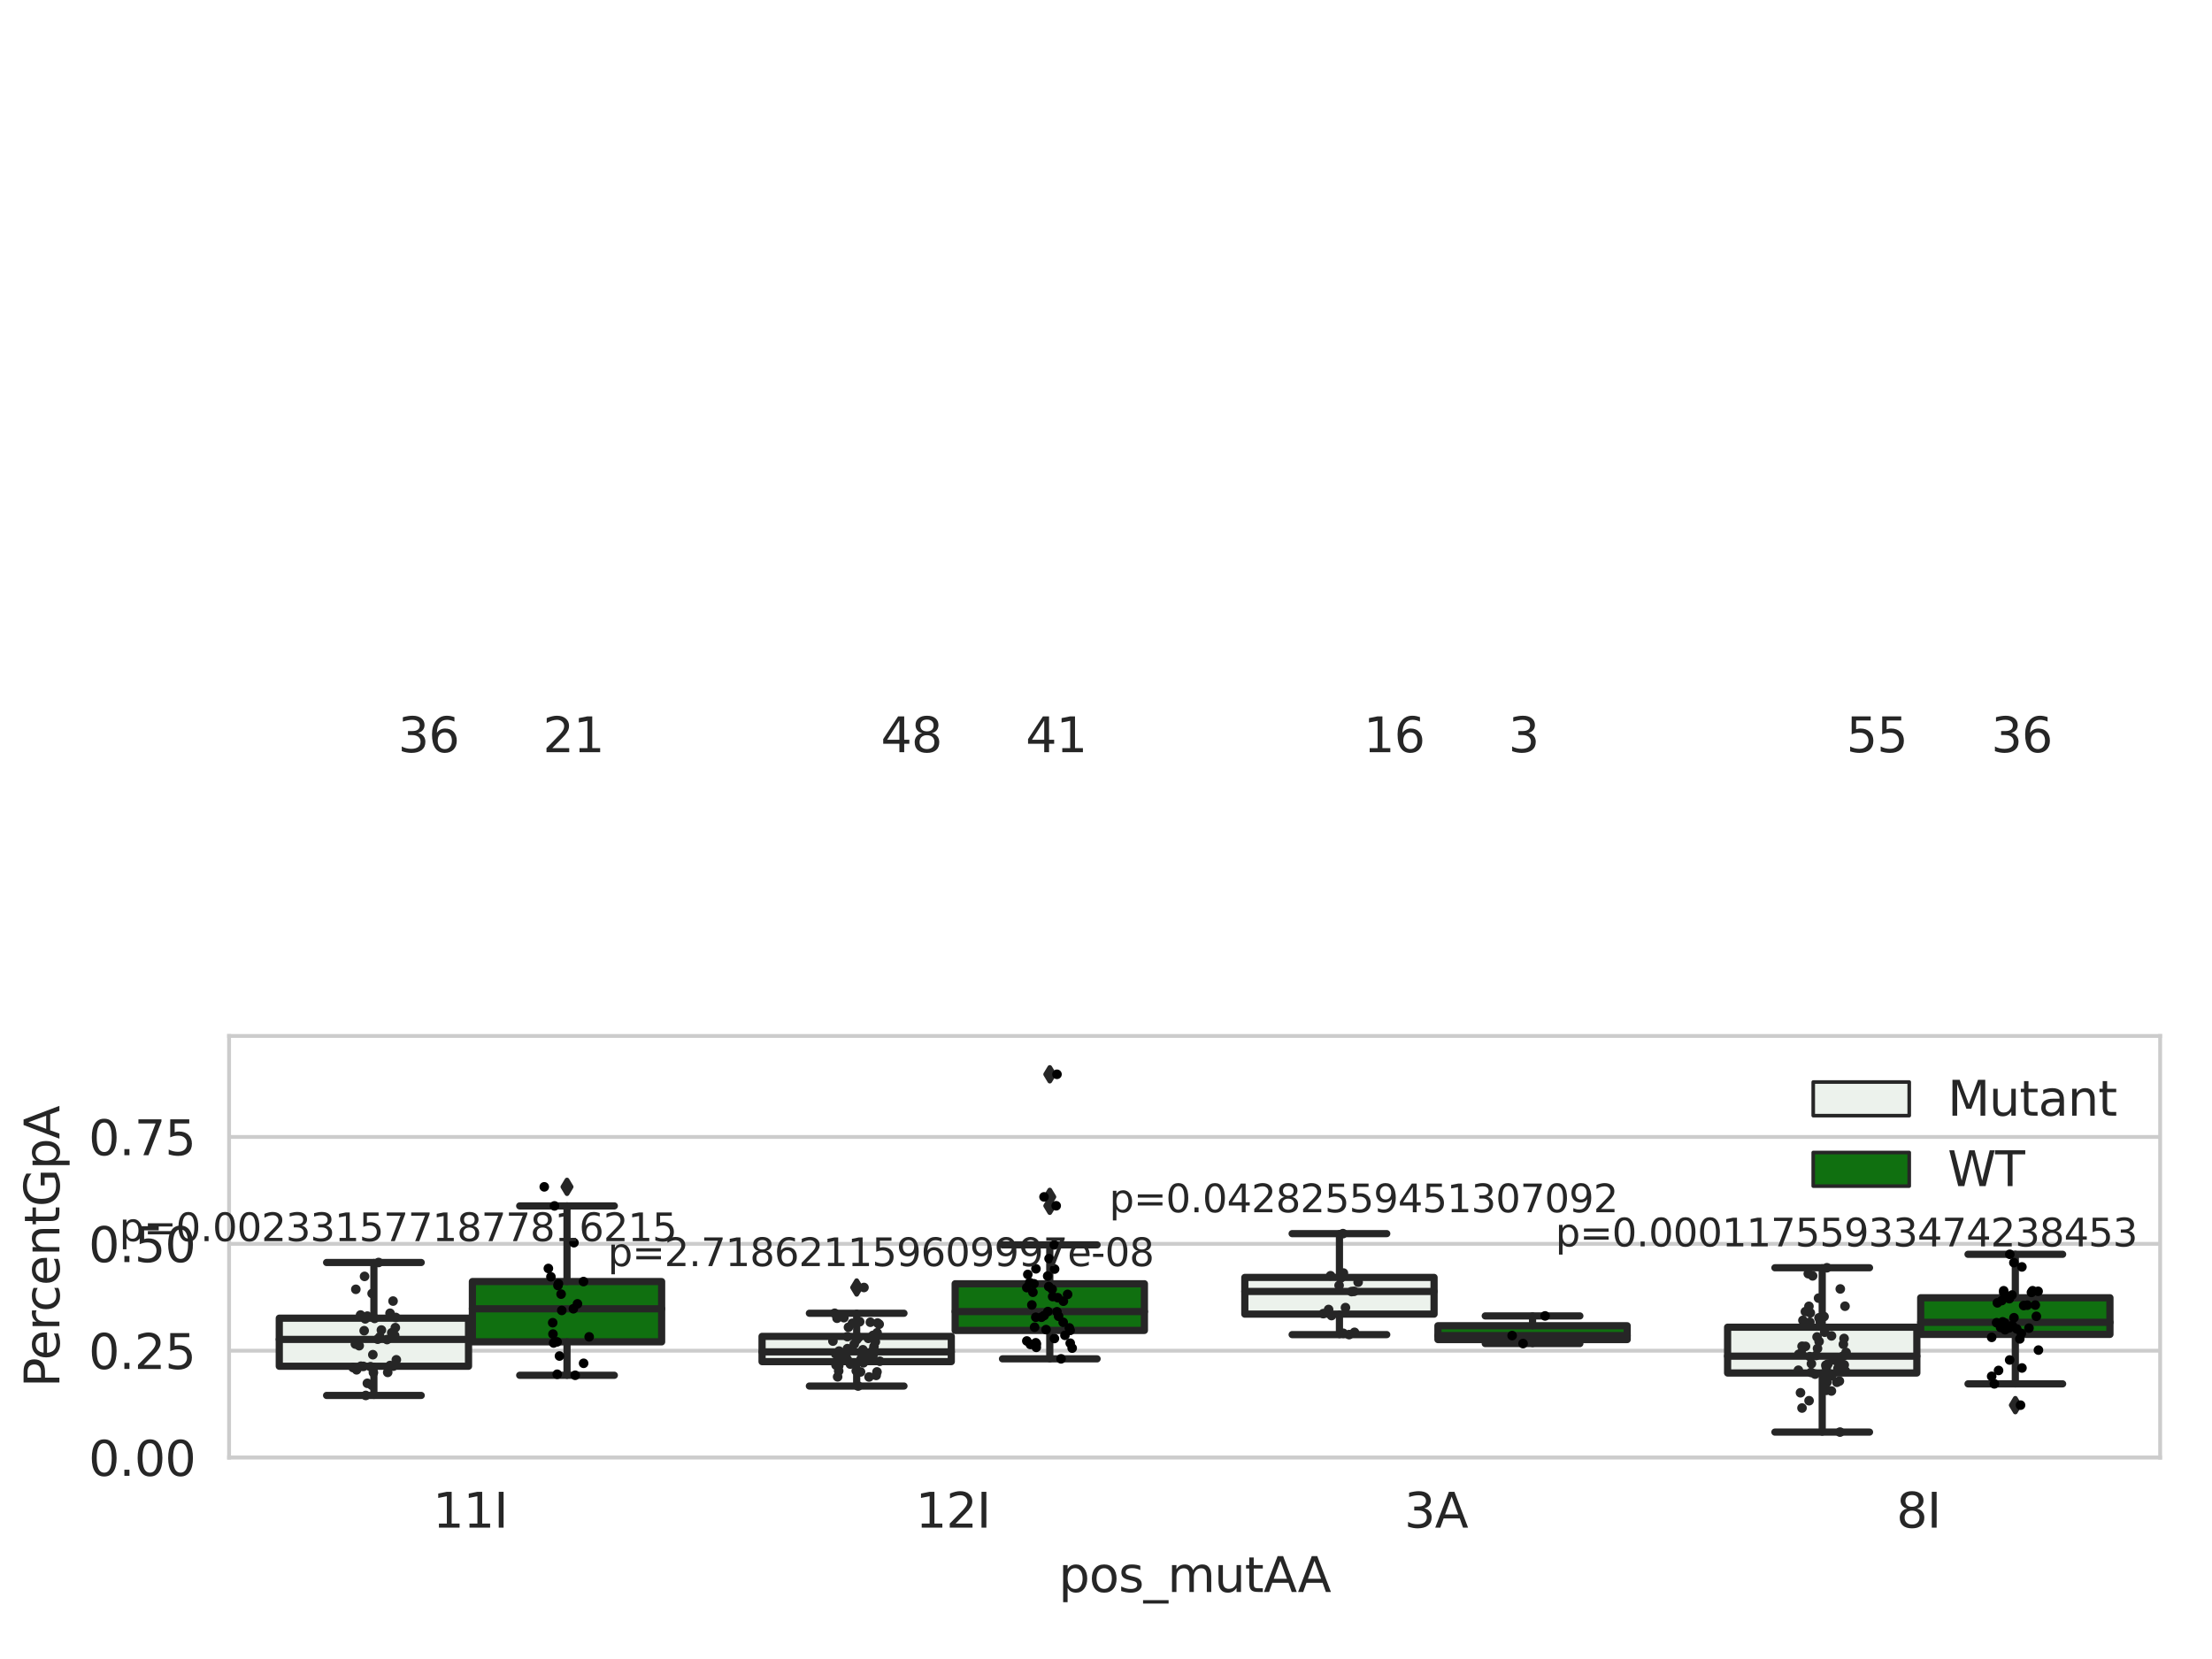 <?xml version="1.0" encoding="utf-8" standalone="no"?>
<!DOCTYPE svg PUBLIC "-//W3C//DTD SVG 1.1//EN"
  "http://www.w3.org/Graphics/SVG/1.1/DTD/svg11.dtd">
<svg xmlns:xlink="http://www.w3.org/1999/xlink" width="460.8pt" height="345.6pt" viewBox="0 0 460.8 345.6" xmlns="http://www.w3.org/2000/svg" version="1.1">
 <defs>
  <style type="text/css">*{stroke-linejoin: round; stroke-linecap: butt}</style>
 </defs>
 <g id="figure_1">
  <g id="patch_1">
   <path d="M 0 345.6 
L 460.8 345.6 
L 460.8 0 
L 0 0 
z
" style="fill: #ffffff"/>
  </g>
  <g id="axes_1">
   <g id="patch_2">
    <path d="M 47.72 303.64 
L 450 303.64 
L 450 215.812 
L 47.72 215.812 
z
" style="fill: #ffffff"/>
   </g>
   <g id="matplotlib.axis_1">
    <g id="xtick_1">
     <g id="text_1">
      <!-- 11I -->
      <g style="fill: #262626" transform="translate(90.168 318.238) scale(0.1 -0.1)">
       <defs>
        <path id="DejaVuSans-31" d="M 794 531 
L 1825 531 
L 1825 4091 
L 703 3866 
L 703 4441 
L 1819 4666 
L 2450 4666 
L 2450 531 
L 3481 531 
L 3481 0 
L 794 0 
L 794 531 
z
" transform="scale(0.016)"/>
        <path id="DejaVuSans-49" d="M 628 4666 
L 1259 4666 
L 1259 0 
L 628 0 
L 628 4666 
z
" transform="scale(0.016)"/>
       </defs>
       <use xlink:href="#DejaVuSans-31"/>
       <use xlink:href="#DejaVuSans-31" x="63.623"/>
       <use xlink:href="#DejaVuSans-49" x="127.246"/>
      </g>
     </g>
    </g>
    <g id="xtick_2">
     <g id="text_2">
      <!-- 12I -->
      <g style="fill: #262626" transform="translate(190.738 318.238) scale(0.1 -0.1)">
       <defs>
        <path id="DejaVuSans-32" d="M 1228 531 
L 3431 531 
L 3431 0 
L 469 0 
L 469 531 
Q 828 903 1448 1529 
Q 2069 2156 2228 2338 
Q 2531 2678 2651 2914 
Q 2772 3150 2772 3378 
Q 2772 3750 2511 3984 
Q 2250 4219 1831 4219 
Q 1534 4219 1204 4116 
Q 875 4013 500 3803 
L 500 4441 
Q 881 4594 1212 4672 
Q 1544 4750 1819 4750 
Q 2544 4750 2975 4387 
Q 3406 4025 3406 3419 
Q 3406 3131 3298 2873 
Q 3191 2616 2906 2266 
Q 2828 2175 2409 1742 
Q 1991 1309 1228 531 
z
" transform="scale(0.016)"/>
       </defs>
       <use xlink:href="#DejaVuSans-31"/>
       <use xlink:href="#DejaVuSans-32" x="63.623"/>
       <use xlink:href="#DejaVuSans-49" x="127.246"/>
      </g>
     </g>
    </g>
    <g id="xtick_3">
     <g id="text_3">
      <!-- 3A -->
      <g style="fill: #262626" transform="translate(292.543 318.238) scale(0.1 -0.1)">
       <defs>
        <path id="DejaVuSans-33" d="M 2597 2516 
Q 3050 2419 3304 2112 
Q 3559 1806 3559 1356 
Q 3559 666 3084 287 
Q 2609 -91 1734 -91 
Q 1441 -91 1130 -33 
Q 819 25 488 141 
L 488 750 
Q 750 597 1062 519 
Q 1375 441 1716 441 
Q 2309 441 2620 675 
Q 2931 909 2931 1356 
Q 2931 1769 2642 2001 
Q 2353 2234 1838 2234 
L 1294 2234 
L 1294 2753 
L 1863 2753 
Q 2328 2753 2575 2939 
Q 2822 3125 2822 3475 
Q 2822 3834 2567 4026 
Q 2313 4219 1838 4219 
Q 1578 4219 1281 4162 
Q 984 4106 628 3988 
L 628 4550 
Q 988 4650 1302 4700 
Q 1616 4750 1894 4750 
Q 2613 4750 3031 4423 
Q 3450 4097 3450 3541 
Q 3450 3153 3228 2886 
Q 3006 2619 2597 2516 
z
" transform="scale(0.016)"/>
        <path id="DejaVuSans-41" d="M 2188 4044 
L 1331 1722 
L 3047 1722 
L 2188 4044 
z
M 1831 4666 
L 2547 4666 
L 4325 0 
L 3669 0 
L 3244 1197 
L 1141 1197 
L 716 0 
L 50 0 
L 1831 4666 
z
" transform="scale(0.016)"/>
       </defs>
       <use xlink:href="#DejaVuSans-33"/>
       <use xlink:href="#DejaVuSans-41" x="63.623"/>
      </g>
     </g>
    </g>
    <g id="xtick_4">
     <g id="text_4">
      <!-- 8I -->
      <g style="fill: #262626" transform="translate(395.059 318.238) scale(0.1 -0.1)">
       <defs>
        <path id="DejaVuSans-38" d="M 2034 2216 
Q 1584 2216 1326 1975 
Q 1069 1734 1069 1313 
Q 1069 891 1326 650 
Q 1584 409 2034 409 
Q 2484 409 2743 651 
Q 3003 894 3003 1313 
Q 3003 1734 2745 1975 
Q 2488 2216 2034 2216 
z
M 1403 2484 
Q 997 2584 770 2862 
Q 544 3141 544 3541 
Q 544 4100 942 4425 
Q 1341 4750 2034 4750 
Q 2731 4750 3128 4425 
Q 3525 4100 3525 3541 
Q 3525 3141 3298 2862 
Q 3072 2584 2669 2484 
Q 3125 2378 3379 2068 
Q 3634 1759 3634 1313 
Q 3634 634 3220 271 
Q 2806 -91 2034 -91 
Q 1263 -91 848 271 
Q 434 634 434 1313 
Q 434 1759 690 2068 
Q 947 2378 1403 2484 
z
M 1172 3481 
Q 1172 3119 1398 2916 
Q 1625 2713 2034 2713 
Q 2441 2713 2670 2916 
Q 2900 3119 2900 3481 
Q 2900 3844 2670 4047 
Q 2441 4250 2034 4250 
Q 1625 4250 1398 4047 
Q 1172 3844 1172 3481 
z
" transform="scale(0.016)"/>
       </defs>
       <use xlink:href="#DejaVuSans-38"/>
       <use xlink:href="#DejaVuSans-49" x="63.623"/>
      </g>
     </g>
    </g>
    <g id="text_5">
     <!-- pos_mutAA -->
     <g style="fill: #262626" transform="translate(220.544 331.638) scale(0.1 -0.1)">
      <defs>
       <path id="DejaVuSans-70" d="M 1159 525 
L 1159 -1331 
L 581 -1331 
L 581 3500 
L 1159 3500 
L 1159 2969 
Q 1341 3281 1617 3432 
Q 1894 3584 2278 3584 
Q 2916 3584 3314 3078 
Q 3713 2572 3713 1747 
Q 3713 922 3314 415 
Q 2916 -91 2278 -91 
Q 1894 -91 1617 61 
Q 1341 213 1159 525 
z
M 3116 1747 
Q 3116 2381 2855 2742 
Q 2594 3103 2138 3103 
Q 1681 3103 1420 2742 
Q 1159 2381 1159 1747 
Q 1159 1113 1420 752 
Q 1681 391 2138 391 
Q 2594 391 2855 752 
Q 3116 1113 3116 1747 
z
" transform="scale(0.016)"/>
       <path id="DejaVuSans-6f" d="M 1959 3097 
Q 1497 3097 1228 2736 
Q 959 2375 959 1747 
Q 959 1119 1226 758 
Q 1494 397 1959 397 
Q 2419 397 2687 759 
Q 2956 1122 2956 1747 
Q 2956 2369 2687 2733 
Q 2419 3097 1959 3097 
z
M 1959 3584 
Q 2709 3584 3137 3096 
Q 3566 2609 3566 1747 
Q 3566 888 3137 398 
Q 2709 -91 1959 -91 
Q 1206 -91 779 398 
Q 353 888 353 1747 
Q 353 2609 779 3096 
Q 1206 3584 1959 3584 
z
" transform="scale(0.016)"/>
       <path id="DejaVuSans-73" d="M 2834 3397 
L 2834 2853 
Q 2591 2978 2328 3040 
Q 2066 3103 1784 3103 
Q 1356 3103 1142 2972 
Q 928 2841 928 2578 
Q 928 2378 1081 2264 
Q 1234 2150 1697 2047 
L 1894 2003 
Q 2506 1872 2764 1633 
Q 3022 1394 3022 966 
Q 3022 478 2636 193 
Q 2250 -91 1575 -91 
Q 1294 -91 989 -36 
Q 684 19 347 128 
L 347 722 
Q 666 556 975 473 
Q 1284 391 1588 391 
Q 1994 391 2212 530 
Q 2431 669 2431 922 
Q 2431 1156 2273 1281 
Q 2116 1406 1581 1522 
L 1381 1569 
Q 847 1681 609 1914 
Q 372 2147 372 2553 
Q 372 3047 722 3315 
Q 1072 3584 1716 3584 
Q 2034 3584 2315 3537 
Q 2597 3491 2834 3397 
z
" transform="scale(0.016)"/>
       <path id="DejaVuSans-5f" d="M 3263 -1063 
L 3263 -1509 
L -63 -1509 
L -63 -1063 
L 3263 -1063 
z
" transform="scale(0.016)"/>
       <path id="DejaVuSans-6d" d="M 3328 2828 
Q 3544 3216 3844 3400 
Q 4144 3584 4550 3584 
Q 5097 3584 5394 3201 
Q 5691 2819 5691 2113 
L 5691 0 
L 5113 0 
L 5113 2094 
Q 5113 2597 4934 2840 
Q 4756 3084 4391 3084 
Q 3944 3084 3684 2787 
Q 3425 2491 3425 1978 
L 3425 0 
L 2847 0 
L 2847 2094 
Q 2847 2600 2669 2842 
Q 2491 3084 2119 3084 
Q 1678 3084 1418 2786 
Q 1159 2488 1159 1978 
L 1159 0 
L 581 0 
L 581 3500 
L 1159 3500 
L 1159 2956 
Q 1356 3278 1631 3431 
Q 1906 3584 2284 3584 
Q 2666 3584 2933 3390 
Q 3200 3197 3328 2828 
z
" transform="scale(0.016)"/>
       <path id="DejaVuSans-75" d="M 544 1381 
L 544 3500 
L 1119 3500 
L 1119 1403 
Q 1119 906 1312 657 
Q 1506 409 1894 409 
Q 2359 409 2629 706 
Q 2900 1003 2900 1516 
L 2900 3500 
L 3475 3500 
L 3475 0 
L 2900 0 
L 2900 538 
Q 2691 219 2414 64 
Q 2138 -91 1772 -91 
Q 1169 -91 856 284 
Q 544 659 544 1381 
z
M 1991 3584 
L 1991 3584 
z
" transform="scale(0.016)"/>
       <path id="DejaVuSans-74" d="M 1172 4494 
L 1172 3500 
L 2356 3500 
L 2356 3053 
L 1172 3053 
L 1172 1153 
Q 1172 725 1289 603 
Q 1406 481 1766 481 
L 2356 481 
L 2356 0 
L 1766 0 
Q 1100 0 847 248 
Q 594 497 594 1153 
L 594 3053 
L 172 3053 
L 172 3500 
L 594 3500 
L 594 4494 
L 1172 4494 
z
" transform="scale(0.016)"/>
      </defs>
      <use xlink:href="#DejaVuSans-70"/>
      <use xlink:href="#DejaVuSans-6f" x="63.477"/>
      <use xlink:href="#DejaVuSans-73" x="124.658"/>
      <use xlink:href="#DejaVuSans-5f" x="176.758"/>
      <use xlink:href="#DejaVuSans-6d" x="226.758"/>
      <use xlink:href="#DejaVuSans-75" x="324.17"/>
      <use xlink:href="#DejaVuSans-74" x="387.549"/>
      <use xlink:href="#DejaVuSans-41" x="426.758"/>
      <use xlink:href="#DejaVuSans-41" x="497.916"/>
     </g>
    </g>
   </g>
   <g id="matplotlib.axis_2">
    <g id="ytick_1">
     <g id="line2d_1">
      <path d="M 47.72 303.64 
L 450 303.64 
" clip-path="url(#p4f2db02dd9)" style="fill: none; stroke: #cccccc; stroke-width: 0.8; stroke-linecap: round"/>
     </g>
     <g id="text_6">
      <!-- 0.00 -->
      <g style="fill: #262626" transform="translate(18.454 307.439) scale(0.1 -0.1)">
       <defs>
        <path id="DejaVuSans-30" d="M 2034 4250 
Q 1547 4250 1301 3770 
Q 1056 3291 1056 2328 
Q 1056 1369 1301 889 
Q 1547 409 2034 409 
Q 2525 409 2770 889 
Q 3016 1369 3016 2328 
Q 3016 3291 2770 3770 
Q 2525 4250 2034 4250 
z
M 2034 4750 
Q 2819 4750 3233 4129 
Q 3647 3509 3647 2328 
Q 3647 1150 3233 529 
Q 2819 -91 2034 -91 
Q 1250 -91 836 529 
Q 422 1150 422 2328 
Q 422 3509 836 4129 
Q 1250 4750 2034 4750 
z
" transform="scale(0.016)"/>
        <path id="DejaVuSans-2e" d="M 684 794 
L 1344 794 
L 1344 0 
L 684 0 
L 684 794 
z
" transform="scale(0.016)"/>
       </defs>
       <use xlink:href="#DejaVuSans-30"/>
       <use xlink:href="#DejaVuSans-2e" x="63.623"/>
       <use xlink:href="#DejaVuSans-30" x="95.41"/>
       <use xlink:href="#DejaVuSans-30" x="159.033"/>
      </g>
     </g>
    </g>
    <g id="ytick_2">
     <g id="line2d_2">
      <path d="M 47.72 281.376 
L 450 281.376 
" clip-path="url(#p4f2db02dd9)" style="fill: none; stroke: #cccccc; stroke-width: 0.8; stroke-linecap: round"/>
     </g>
     <g id="text_7">
      <!-- 0.25 -->
      <g style="fill: #262626" transform="translate(18.454 285.176) scale(0.1 -0.1)">
       <defs>
        <path id="DejaVuSans-35" d="M 691 4666 
L 3169 4666 
L 3169 4134 
L 1269 4134 
L 1269 2991 
Q 1406 3038 1543 3061 
Q 1681 3084 1819 3084 
Q 2600 3084 3056 2656 
Q 3513 2228 3513 1497 
Q 3513 744 3044 326 
Q 2575 -91 1722 -91 
Q 1428 -91 1123 -41 
Q 819 9 494 109 
L 494 744 
Q 775 591 1075 516 
Q 1375 441 1709 441 
Q 2250 441 2565 725 
Q 2881 1009 2881 1497 
Q 2881 1984 2565 2268 
Q 2250 2553 1709 2553 
Q 1456 2553 1204 2497 
Q 953 2441 691 2322 
L 691 4666 
z
" transform="scale(0.016)"/>
       </defs>
       <use xlink:href="#DejaVuSans-30"/>
       <use xlink:href="#DejaVuSans-2e" x="63.623"/>
       <use xlink:href="#DejaVuSans-32" x="95.41"/>
       <use xlink:href="#DejaVuSans-35" x="159.033"/>
      </g>
     </g>
    </g>
    <g id="ytick_3">
     <g id="line2d_3">
      <path d="M 47.72 259.113 
L 450 259.113 
" clip-path="url(#p4f2db02dd9)" style="fill: none; stroke: #cccccc; stroke-width: 0.8; stroke-linecap: round"/>
     </g>
     <g id="text_8">
      <!-- 0.50 -->
      <g style="fill: #262626" transform="translate(18.454 262.912) scale(0.1 -0.1)">
       <use xlink:href="#DejaVuSans-30"/>
       <use xlink:href="#DejaVuSans-2e" x="63.623"/>
       <use xlink:href="#DejaVuSans-35" x="95.41"/>
       <use xlink:href="#DejaVuSans-30" x="159.033"/>
      </g>
     </g>
    </g>
    <g id="ytick_4">
     <g id="line2d_4">
      <path d="M 47.72 236.849 
L 450 236.849 
" clip-path="url(#p4f2db02dd9)" style="fill: none; stroke: #cccccc; stroke-width: 0.8; stroke-linecap: round"/>
     </g>
     <g id="text_9">
      <!-- 0.75 -->
      <g style="fill: #262626" transform="translate(18.454 240.648) scale(0.1 -0.1)">
       <defs>
        <path id="DejaVuSans-37" d="M 525 4666 
L 3525 4666 
L 3525 4397 
L 1831 0 
L 1172 0 
L 2766 4134 
L 525 4134 
L 525 4666 
z
" transform="scale(0.016)"/>
       </defs>
       <use xlink:href="#DejaVuSans-30"/>
       <use xlink:href="#DejaVuSans-2e" x="63.623"/>
       <use xlink:href="#DejaVuSans-37" x="95.41"/>
       <use xlink:href="#DejaVuSans-35" x="159.033"/>
      </g>
     </g>
    </g>
    <g id="text_10">
     <!-- PercentGpA -->
     <g style="fill: #262626" transform="translate(12.375 289.002) rotate(-90) scale(0.1 -0.1)">
      <defs>
       <path id="DejaVuSans-50" d="M 1259 4147 
L 1259 2394 
L 2053 2394 
Q 2494 2394 2734 2622 
Q 2975 2850 2975 3272 
Q 2975 3691 2734 3919 
Q 2494 4147 2053 4147 
L 1259 4147 
z
M 628 4666 
L 2053 4666 
Q 2838 4666 3239 4311 
Q 3641 3956 3641 3272 
Q 3641 2581 3239 2228 
Q 2838 1875 2053 1875 
L 1259 1875 
L 1259 0 
L 628 0 
L 628 4666 
z
" transform="scale(0.016)"/>
       <path id="DejaVuSans-65" d="M 3597 1894 
L 3597 1613 
L 953 1613 
Q 991 1019 1311 708 
Q 1631 397 2203 397 
Q 2534 397 2845 478 
Q 3156 559 3463 722 
L 3463 178 
Q 3153 47 2828 -22 
Q 2503 -91 2169 -91 
Q 1331 -91 842 396 
Q 353 884 353 1716 
Q 353 2575 817 3079 
Q 1281 3584 2069 3584 
Q 2775 3584 3186 3129 
Q 3597 2675 3597 1894 
z
M 3022 2063 
Q 3016 2534 2758 2815 
Q 2500 3097 2075 3097 
Q 1594 3097 1305 2825 
Q 1016 2553 972 2059 
L 3022 2063 
z
" transform="scale(0.016)"/>
       <path id="DejaVuSans-72" d="M 2631 2963 
Q 2534 3019 2420 3045 
Q 2306 3072 2169 3072 
Q 1681 3072 1420 2755 
Q 1159 2438 1159 1844 
L 1159 0 
L 581 0 
L 581 3500 
L 1159 3500 
L 1159 2956 
Q 1341 3275 1631 3429 
Q 1922 3584 2338 3584 
Q 2397 3584 2469 3576 
Q 2541 3569 2628 3553 
L 2631 2963 
z
" transform="scale(0.016)"/>
       <path id="DejaVuSans-63" d="M 3122 3366 
L 3122 2828 
Q 2878 2963 2633 3030 
Q 2388 3097 2138 3097 
Q 1578 3097 1268 2742 
Q 959 2388 959 1747 
Q 959 1106 1268 751 
Q 1578 397 2138 397 
Q 2388 397 2633 464 
Q 2878 531 3122 666 
L 3122 134 
Q 2881 22 2623 -34 
Q 2366 -91 2075 -91 
Q 1284 -91 818 406 
Q 353 903 353 1747 
Q 353 2603 823 3093 
Q 1294 3584 2113 3584 
Q 2378 3584 2631 3529 
Q 2884 3475 3122 3366 
z
" transform="scale(0.016)"/>
       <path id="DejaVuSans-6e" d="M 3513 2113 
L 3513 0 
L 2938 0 
L 2938 2094 
Q 2938 2591 2744 2837 
Q 2550 3084 2163 3084 
Q 1697 3084 1428 2787 
Q 1159 2491 1159 1978 
L 1159 0 
L 581 0 
L 581 3500 
L 1159 3500 
L 1159 2956 
Q 1366 3272 1645 3428 
Q 1925 3584 2291 3584 
Q 2894 3584 3203 3211 
Q 3513 2838 3513 2113 
z
" transform="scale(0.016)"/>
       <path id="DejaVuSans-47" d="M 3809 666 
L 3809 1919 
L 2778 1919 
L 2778 2438 
L 4434 2438 
L 4434 434 
Q 4069 175 3628 42 
Q 3188 -91 2688 -91 
Q 1594 -91 976 548 
Q 359 1188 359 2328 
Q 359 3472 976 4111 
Q 1594 4750 2688 4750 
Q 3144 4750 3555 4637 
Q 3966 4525 4313 4306 
L 4313 3634 
Q 3963 3931 3569 4081 
Q 3175 4231 2741 4231 
Q 1884 4231 1454 3753 
Q 1025 3275 1025 2328 
Q 1025 1384 1454 906 
Q 1884 428 2741 428 
Q 3075 428 3337 486 
Q 3600 544 3809 666 
z
" transform="scale(0.016)"/>
      </defs>
      <use xlink:href="#DejaVuSans-50"/>
      <use xlink:href="#DejaVuSans-65" x="56.678"/>
      <use xlink:href="#DejaVuSans-72" x="118.201"/>
      <use xlink:href="#DejaVuSans-63" x="157.064"/>
      <use xlink:href="#DejaVuSans-65" x="212.045"/>
      <use xlink:href="#DejaVuSans-6e" x="273.568"/>
      <use xlink:href="#DejaVuSans-74" x="336.947"/>
      <use xlink:href="#DejaVuSans-47" x="376.156"/>
      <use xlink:href="#DejaVuSans-70" x="453.646"/>
      <use xlink:href="#DejaVuSans-41" x="517.123"/>
     </g>
    </g>
   </g>
   <g id="patch_3">
    <path d="M 58.179 284.615 
L 97.603 284.615 
L 97.603 274.6 
L 58.179 274.6 
L 58.179 284.615 
z
" clip-path="url(#p4f2db02dd9)" style="fill: #ecf2ec; stroke: #262626; stroke-width: 1.5; stroke-linejoin: miter"/>
   </g>
   <g id="patch_4">
    <path d="M 98.407 279.533 
L 137.831 279.533 
L 137.831 266.973 
L 98.407 266.973 
L 98.407 279.533 
z
" clip-path="url(#p4f2db02dd9)" style="fill: #107010; stroke: #262626; stroke-width: 1.5; stroke-linejoin: miter"/>
   </g>
   <g id="patch_5">
    <path d="M 158.749 283.653 
L 198.173 283.653 
L 198.173 278.392 
L 158.749 278.392 
L 158.749 283.653 
z
" clip-path="url(#p4f2db02dd9)" style="fill: #ecf2ec; stroke: #262626; stroke-width: 1.5; stroke-linejoin: miter"/>
   </g>
   <g id="patch_6">
    <path d="M 198.977 277.15 
L 238.401 277.15 
L 238.401 267.432 
L 198.977 267.432 
L 198.977 277.15 
z
" clip-path="url(#p4f2db02dd9)" style="fill: #107010; stroke: #262626; stroke-width: 1.5; stroke-linejoin: miter"/>
   </g>
   <g id="patch_7">
    <path d="M 259.319 273.756 
L 298.743 273.756 
L 298.743 266.11 
L 259.319 266.11 
L 259.319 273.756 
z
" clip-path="url(#p4f2db02dd9)" style="fill: #ecf2ec; stroke: #262626; stroke-width: 1.5; stroke-linejoin: miter"/>
   </g>
   <g id="patch_8">
    <path d="M 299.547 279.057 
L 338.971 279.057 
L 338.971 276.177 
L 299.547 276.177 
L 299.547 279.057 
z
" clip-path="url(#p4f2db02dd9)" style="fill: #107010; stroke: #262626; stroke-width: 1.5; stroke-linejoin: miter"/>
   </g>
   <g id="patch_9">
    <path d="M 359.889 286.022 
L 399.313 286.022 
L 399.313 276.48 
L 359.889 276.48 
L 359.889 286.022 
z
" clip-path="url(#p4f2db02dd9)" style="fill: #ecf2ec; stroke: #262626; stroke-width: 1.5; stroke-linejoin: miter"/>
   </g>
   <g id="patch_10">
    <path d="M 400.117 277.977 
L 439.541 277.977 
L 439.541 270.346 
L 400.117 270.346 
L 400.117 277.977 
z
" clip-path="url(#p4f2db02dd9)" style="fill: #107010; stroke: #262626; stroke-width: 1.5; stroke-linejoin: miter"/>
   </g>
   <g id="patch_11">
    <path d="M 98.005 303.64 
L 98.005 303.64 
L 98.005 303.64 
L 98.005 303.64 
z
" clip-path="url(#p4f2db02dd9)" style="fill: #ecf2ec; stroke: #262626; stroke-width: 0.75; stroke-linejoin: miter"/>
   </g>
   <g id="patch_12">
    <path d="M 98.005 303.64 
L 98.005 303.64 
L 98.005 303.64 
L 98.005 303.64 
z
" clip-path="url(#p4f2db02dd9)" style="fill: #107010; stroke: #262626; stroke-width: 0.75; stroke-linejoin: miter"/>
   </g>
   <g id="PathCollection_1"/>
   <g id="PathCollection_2"/>
   <g id="line2d_5">
    <path d="M 77.891 284.615 
L 77.891 290.694 
" clip-path="url(#p4f2db02dd9)" style="fill: none; stroke: #262626; stroke-width: 1.5; stroke-linecap: round"/>
   </g>
   <g id="line2d_6">
    <path d="M 77.891 274.6 
L 77.891 263.002 
" clip-path="url(#p4f2db02dd9)" style="fill: none; stroke: #262626; stroke-width: 1.5; stroke-linecap: round"/>
   </g>
   <g id="line2d_7">
    <path d="M 68.035 290.694 
L 87.747 290.694 
" clip-path="url(#p4f2db02dd9)" style="fill: none; stroke: #262626; stroke-width: 1.5; stroke-linecap: round"/>
   </g>
   <g id="line2d_8">
    <path d="M 68.035 263.002 
L 87.747 263.002 
" clip-path="url(#p4f2db02dd9)" style="fill: none; stroke: #262626; stroke-width: 1.5; stroke-linecap: round"/>
   </g>
   <g id="line2d_9"/>
   <g id="line2d_10">
    <path d="M 118.119 279.533 
L 118.119 286.496 
" clip-path="url(#p4f2db02dd9)" style="fill: none; stroke: #262626; stroke-width: 1.5; stroke-linecap: round"/>
   </g>
   <g id="line2d_11">
    <path d="M 118.119 266.973 
L 118.119 251.214 
" clip-path="url(#p4f2db02dd9)" style="fill: none; stroke: #262626; stroke-width: 1.5; stroke-linecap: round"/>
   </g>
   <g id="line2d_12">
    <path d="M 108.263 286.496 
L 127.975 286.496 
" clip-path="url(#p4f2db02dd9)" style="fill: none; stroke: #262626; stroke-width: 1.5; stroke-linecap: round"/>
   </g>
   <g id="line2d_13">
    <path d="M 108.263 251.214 
L 127.975 251.214 
" clip-path="url(#p4f2db02dd9)" style="fill: none; stroke: #262626; stroke-width: 1.5; stroke-linecap: round"/>
   </g>
   <g id="line2d_14">
    <defs>
     <path id="md4bfba3da9" d="M -0 1.414 
L 0.849 0 
L 0 -1.414 
L -0.849 -0 
z
" style="stroke: #262626; stroke-linejoin: miter"/>
    </defs>
    <g clip-path="url(#p4f2db02dd9)">
     <use xlink:href="#md4bfba3da9" x="118.119" y="247.242" style="fill: #262626; stroke: #262626; stroke-linejoin: miter"/>
    </g>
   </g>
   <g id="line2d_15">
    <path d="M 178.461 283.653 
L 178.461 288.738 
" clip-path="url(#p4f2db02dd9)" style="fill: none; stroke: #262626; stroke-width: 1.5; stroke-linecap: round"/>
   </g>
   <g id="line2d_16">
    <path d="M 178.461 278.392 
L 178.461 273.575 
" clip-path="url(#p4f2db02dd9)" style="fill: none; stroke: #262626; stroke-width: 1.5; stroke-linecap: round"/>
   </g>
   <g id="line2d_17">
    <path d="M 168.605 288.738 
L 188.317 288.738 
" clip-path="url(#p4f2db02dd9)" style="fill: none; stroke: #262626; stroke-width: 1.5; stroke-linecap: round"/>
   </g>
   <g id="line2d_18">
    <path d="M 168.605 273.575 
L 188.317 273.575 
" clip-path="url(#p4f2db02dd9)" style="fill: none; stroke: #262626; stroke-width: 1.5; stroke-linecap: round"/>
   </g>
   <g id="line2d_19">
    <g clip-path="url(#p4f2db02dd9)">
     <use xlink:href="#md4bfba3da9" x="178.461" y="268.207" style="fill: #262626; stroke: #262626; stroke-linejoin: miter"/>
    </g>
   </g>
   <g id="line2d_20">
    <path d="M 218.689 277.15 
L 218.689 283.071 
" clip-path="url(#p4f2db02dd9)" style="fill: none; stroke: #262626; stroke-width: 1.5; stroke-linecap: round"/>
   </g>
   <g id="line2d_21">
    <path d="M 218.689 267.432 
L 218.689 259.33 
" clip-path="url(#p4f2db02dd9)" style="fill: none; stroke: #262626; stroke-width: 1.5; stroke-linecap: round"/>
   </g>
   <g id="line2d_22">
    <path d="M 208.833 283.071 
L 228.545 283.071 
" clip-path="url(#p4f2db02dd9)" style="fill: none; stroke: #262626; stroke-width: 1.5; stroke-linecap: round"/>
   </g>
   <g id="line2d_23">
    <path d="M 208.833 259.33 
L 228.545 259.33 
" clip-path="url(#p4f2db02dd9)" style="fill: none; stroke: #262626; stroke-width: 1.5; stroke-linecap: round"/>
   </g>
   <g id="line2d_24">
    <g clip-path="url(#p4f2db02dd9)">
     <use xlink:href="#md4bfba3da9" x="218.689" y="249.334" style="fill: #262626; stroke: #262626; stroke-linejoin: miter"/>
     <use xlink:href="#md4bfba3da9" x="218.689" y="223.796" style="fill: #262626; stroke: #262626; stroke-linejoin: miter"/>
     <use xlink:href="#md4bfba3da9" x="218.689" y="251.186" style="fill: #262626; stroke: #262626; stroke-linejoin: miter"/>
    </g>
   </g>
   <g id="line2d_25">
    <path d="M 279.031 273.756 
L 279.031 278.023 
" clip-path="url(#p4f2db02dd9)" style="fill: none; stroke: #262626; stroke-width: 1.5; stroke-linecap: round"/>
   </g>
   <g id="line2d_26">
    <path d="M 279.031 266.11 
L 279.031 256.988 
" clip-path="url(#p4f2db02dd9)" style="fill: none; stroke: #262626; stroke-width: 1.5; stroke-linecap: round"/>
   </g>
   <g id="line2d_27">
    <path d="M 269.175 278.023 
L 288.887 278.023 
" clip-path="url(#p4f2db02dd9)" style="fill: none; stroke: #262626; stroke-width: 1.5; stroke-linecap: round"/>
   </g>
   <g id="line2d_28">
    <path d="M 269.175 256.988 
L 288.887 256.988 
" clip-path="url(#p4f2db02dd9)" style="fill: none; stroke: #262626; stroke-width: 1.5; stroke-linecap: round"/>
   </g>
   <g id="line2d_29"/>
   <g id="line2d_30">
    <path d="M 319.259 279.057 
L 319.259 279.889 
" clip-path="url(#p4f2db02dd9)" style="fill: none; stroke: #262626; stroke-width: 1.5; stroke-linecap: round"/>
   </g>
   <g id="line2d_31">
    <path d="M 319.259 276.177 
L 319.259 274.129 
" clip-path="url(#p4f2db02dd9)" style="fill: none; stroke: #262626; stroke-width: 1.5; stroke-linecap: round"/>
   </g>
   <g id="line2d_32">
    <path d="M 309.403 279.889 
L 329.115 279.889 
" clip-path="url(#p4f2db02dd9)" style="fill: none; stroke: #262626; stroke-width: 1.5; stroke-linecap: round"/>
   </g>
   <g id="line2d_33">
    <path d="M 309.403 274.129 
L 329.115 274.129 
" clip-path="url(#p4f2db02dd9)" style="fill: none; stroke: #262626; stroke-width: 1.5; stroke-linecap: round"/>
   </g>
   <g id="line2d_34"/>
   <g id="line2d_35">
    <path d="M 379.601 286.022 
L 379.601 298.332 
" clip-path="url(#p4f2db02dd9)" style="fill: none; stroke: #262626; stroke-width: 1.5; stroke-linecap: round"/>
   </g>
   <g id="line2d_36">
    <path d="M 379.601 276.48 
L 379.601 264.099 
" clip-path="url(#p4f2db02dd9)" style="fill: none; stroke: #262626; stroke-width: 1.5; stroke-linecap: round"/>
   </g>
   <g id="line2d_37">
    <path d="M 369.745 298.332 
L 389.457 298.332 
" clip-path="url(#p4f2db02dd9)" style="fill: none; stroke: #262626; stroke-width: 1.5; stroke-linecap: round"/>
   </g>
   <g id="line2d_38">
    <path d="M 369.745 264.099 
L 389.457 264.099 
" clip-path="url(#p4f2db02dd9)" style="fill: none; stroke: #262626; stroke-width: 1.5; stroke-linecap: round"/>
   </g>
   <g id="line2d_39"/>
   <g id="line2d_40">
    <path d="M 419.829 277.977 
L 419.829 288.282 
" clip-path="url(#p4f2db02dd9)" style="fill: none; stroke: #262626; stroke-width: 1.5; stroke-linecap: round"/>
   </g>
   <g id="line2d_41">
    <path d="M 419.829 270.346 
L 419.829 261.292 
" clip-path="url(#p4f2db02dd9)" style="fill: none; stroke: #262626; stroke-width: 1.5; stroke-linecap: round"/>
   </g>
   <g id="line2d_42">
    <path d="M 409.973 288.282 
L 429.685 288.282 
" clip-path="url(#p4f2db02dd9)" style="fill: none; stroke: #262626; stroke-width: 1.5; stroke-linecap: round"/>
   </g>
   <g id="line2d_43">
    <path d="M 409.973 261.292 
L 429.685 261.292 
" clip-path="url(#p4f2db02dd9)" style="fill: none; stroke: #262626; stroke-width: 1.5; stroke-linecap: round"/>
   </g>
   <g id="line2d_44">
    <g clip-path="url(#p4f2db02dd9)">
     <use xlink:href="#md4bfba3da9" x="419.829" y="292.719" style="fill: #262626; stroke: #262626; stroke-linejoin: miter"/>
    </g>
   </g>
   <g id="line2d_45">
    <path d="M 58.179 279.019 
L 97.603 279.019 
" clip-path="url(#p4f2db02dd9)" style="fill: none; stroke: #262626; stroke-width: 1.5; stroke-linecap: round"/>
   </g>
   <g id="line2d_46">
    <path d="M 98.407 272.641 
L 137.831 272.641 
" clip-path="url(#p4f2db02dd9)" style="fill: none; stroke: #262626; stroke-width: 1.5; stroke-linecap: round"/>
   </g>
   <g id="line2d_47">
    <path d="M 158.749 281.615 
L 198.173 281.615 
" clip-path="url(#p4f2db02dd9)" style="fill: none; stroke: #262626; stroke-width: 1.5; stroke-linecap: round"/>
   </g>
   <g id="line2d_48">
    <path d="M 198.977 273.22 
L 238.401 273.22 
" clip-path="url(#p4f2db02dd9)" style="fill: none; stroke: #262626; stroke-width: 1.5; stroke-linecap: round"/>
   </g>
   <g id="line2d_49">
    <path d="M 259.319 269.036 
L 298.743 269.036 
" clip-path="url(#p4f2db02dd9)" style="fill: none; stroke: #262626; stroke-width: 1.5; stroke-linecap: round"/>
   </g>
   <g id="line2d_50">
    <path d="M 299.547 278.225 
L 338.971 278.225 
" clip-path="url(#p4f2db02dd9)" style="fill: none; stroke: #262626; stroke-width: 1.5; stroke-linecap: round"/>
   </g>
   <g id="line2d_51">
    <path d="M 359.889 282.512 
L 399.313 282.512 
" clip-path="url(#p4f2db02dd9)" style="fill: none; stroke: #262626; stroke-width: 1.5; stroke-linecap: round"/>
   </g>
   <g id="line2d_52">
    <path d="M 400.117 275.457 
L 439.541 275.457 
" clip-path="url(#p4f2db02dd9)" style="fill: none; stroke: #262626; stroke-width: 1.5; stroke-linecap: round"/>
   </g>
   <g id="patch_13">
    <path d="M 47.72 303.64 
L 47.72 215.812 
" style="fill: none; stroke: #cccccc; stroke-width: 0.8; stroke-linejoin: miter; stroke-linecap: square"/>
   </g>
   <g id="patch_14">
    <path d="M 450 303.64 
L 450 215.812 
" style="fill: none; stroke: #cccccc; stroke-width: 0.8; stroke-linejoin: miter; stroke-linecap: square"/>
   </g>
   <g id="patch_15">
    <path d="M 47.72 303.64 
L 450 303.64 
" style="fill: none; stroke: #cccccc; stroke-width: 0.8; stroke-linejoin: miter; stroke-linecap: square"/>
   </g>
   <g id="patch_16">
    <path d="M 47.72 215.812 
L 450 215.812 
" style="fill: none; stroke: #cccccc; stroke-width: 0.8; stroke-linejoin: miter; stroke-linecap: square"/>
   </g>
   <g id="PathCollection_3">
    <defs>
     <path id="C0_0_ce3043cbcc" d="M 0 1 
C 0.265 1 0.52 0.895 0.707 0.707 
C 0.895 0.52 1 0.265 1 -0 
C 1 -0.265 0.895 -0.52 0.707 -0.707 
C 0.52 -0.895 0.265 -1 0 -1 
C -0.265 -1 -0.52 -0.895 -0.707 -0.707 
C -0.895 -0.52 -1 -0.265 -1 0 
C -1 0.265 -0.895 0.52 -0.707 0.707 
C -0.52 0.895 -0.265 1 0 1 
z
"/>
    </defs>
    <g clip-path="url(#p4f2db02dd9)">
     <use xlink:href="#C0_0_ce3043cbcc" x="82.564" y="283.27" style="fill: #262626"/>
    </g>
    <g clip-path="url(#p4f2db02dd9)">
     <use xlink:href="#C0_0_ce3043cbcc" x="74.433" y="279.944" style="fill: #262626"/>
    </g>
    <g clip-path="url(#p4f2db02dd9)">
     <use xlink:href="#C0_0_ce3043cbcc" x="76.083" y="274.741" style="fill: #262626"/>
    </g>
    <g clip-path="url(#p4f2db02dd9)">
     <use xlink:href="#C0_0_ce3043cbcc" x="81.922" y="284.595" style="fill: #262626"/>
    </g>
    <g clip-path="url(#p4f2db02dd9)">
     <use xlink:href="#C0_0_ce3043cbcc" x="75.945" y="265.894" style="fill: #262626"/>
    </g>
    <g clip-path="url(#p4f2db02dd9)">
     <use xlink:href="#C0_0_ce3043cbcc" x="77.454" y="288.566" style="fill: #262626"/>
    </g>
    <g clip-path="url(#p4f2db02dd9)">
     <use xlink:href="#C0_0_ce3043cbcc" x="82.218" y="278.206" style="fill: #262626"/>
    </g>
    <g clip-path="url(#p4f2db02dd9)">
     <use xlink:href="#C0_0_ce3043cbcc" x="81.607" y="277.638" style="fill: #262626"/>
    </g>
    <g clip-path="url(#p4f2db02dd9)">
     <use xlink:href="#C0_0_ce3043cbcc" x="79.453" y="277.068" style="fill: #262626"/>
    </g>
    <g clip-path="url(#p4f2db02dd9)">
     <use xlink:href="#C0_0_ce3043cbcc" x="77.671" y="282.205" style="fill: #262626"/>
    </g>
    <g clip-path="url(#p4f2db02dd9)">
     <use xlink:href="#C0_0_ce3043cbcc" x="81.878" y="271.037" style="fill: #262626"/>
    </g>
    <g clip-path="url(#p4f2db02dd9)">
     <use xlink:href="#C0_0_ce3043cbcc" x="78.682" y="278.982" style="fill: #262626"/>
    </g>
    <g clip-path="url(#p4f2db02dd9)">
     <use xlink:href="#C0_0_ce3043cbcc" x="82.456" y="274.449" style="fill: #262626"/>
    </g>
    <g clip-path="url(#p4f2db02dd9)">
     <use xlink:href="#C0_0_ce3043cbcc" x="75.703" y="284.642" style="fill: #262626"/>
    </g>
    <g clip-path="url(#p4f2db02dd9)">
     <use xlink:href="#C0_0_ce3043cbcc" x="78.863" y="263.002" style="fill: #262626"/>
    </g>
    <g clip-path="url(#p4f2db02dd9)">
     <use xlink:href="#C0_0_ce3043cbcc" x="76.528" y="274.17" style="fill: #262626"/>
    </g>
    <g clip-path="url(#p4f2db02dd9)">
     <use xlink:href="#C0_0_ce3043cbcc" x="82.356" y="276.575" style="fill: #262626"/>
    </g>
    <g clip-path="url(#p4f2db02dd9)">
     <use xlink:href="#C0_0_ce3043cbcc" x="73.553" y="284.89" style="fill: #262626"/>
    </g>
    <g clip-path="url(#p4f2db02dd9)">
     <use xlink:href="#C0_0_ce3043cbcc" x="76.527" y="288.165" style="fill: #262626"/>
    </g>
    <g clip-path="url(#p4f2db02dd9)">
     <use xlink:href="#C0_0_ce3043cbcc" x="81.266" y="284.458" style="fill: #262626"/>
    </g>
    <g clip-path="url(#p4f2db02dd9)">
     <use xlink:href="#C0_0_ce3043cbcc" x="77.521" y="269.461" style="fill: #262626"/>
    </g>
    <g clip-path="url(#p4f2db02dd9)">
     <use xlink:href="#C0_0_ce3043cbcc" x="76.198" y="290.694" style="fill: #262626"/>
    </g>
    <g clip-path="url(#p4f2db02dd9)">
     <use xlink:href="#C0_0_ce3043cbcc" x="78.032" y="274.65" style="fill: #262626"/>
    </g>
    <g clip-path="url(#p4f2db02dd9)">
     <use xlink:href="#C0_0_ce3043cbcc" x="81.255" y="273.574" style="fill: #262626"/>
    </g>
    <g clip-path="url(#p4f2db02dd9)">
     <use xlink:href="#C0_0_ce3043cbcc" x="75.861" y="277.208" style="fill: #262626"/>
    </g>
    <g clip-path="url(#p4f2db02dd9)">
     <use xlink:href="#C0_0_ce3043cbcc" x="77.191" y="284.705" style="fill: #262626"/>
    </g>
    <g clip-path="url(#p4f2db02dd9)">
     <use xlink:href="#C0_0_ce3043cbcc" x="77.79" y="285.934" style="fill: #262626"/>
    </g>
    <g clip-path="url(#p4f2db02dd9)">
     <use xlink:href="#C0_0_ce3043cbcc" x="75.109" y="273.939" style="fill: #262626"/>
    </g>
    <g clip-path="url(#p4f2db02dd9)">
     <use xlink:href="#C0_0_ce3043cbcc" x="75.188" y="284.606" style="fill: #262626"/>
    </g>
    <g clip-path="url(#p4f2db02dd9)">
     <use xlink:href="#C0_0_ce3043cbcc" x="74.03" y="279.994" style="fill: #262626"/>
    </g>
    <g clip-path="url(#p4f2db02dd9)">
     <use xlink:href="#C0_0_ce3043cbcc" x="80.625" y="279.056" style="fill: #262626"/>
    </g>
    <g clip-path="url(#p4f2db02dd9)">
     <use xlink:href="#C0_0_ce3043cbcc" x="74.284" y="285.357" style="fill: #262626"/>
    </g>
    <g clip-path="url(#p4f2db02dd9)">
     <use xlink:href="#C0_0_ce3043cbcc" x="79.138" y="278.486" style="fill: #262626"/>
    </g>
    <g clip-path="url(#p4f2db02dd9)">
     <use xlink:href="#C0_0_ce3043cbcc" x="74.827" y="280.337" style="fill: #262626"/>
    </g>
    <g clip-path="url(#p4f2db02dd9)">
     <use xlink:href="#C0_0_ce3043cbcc" x="74.126" y="268.587" style="fill: #262626"/>
    </g>
    <g clip-path="url(#p4f2db02dd9)">
     <use xlink:href="#C0_0_ce3043cbcc" x="80.77" y="285.894" style="fill: #262626"/>
    </g>
   </g>
   <g id="PathCollection_4">
    <defs>
     <path id="C1_0_af183681c1" d="M 0 1 
C 0.265 1 0.52 0.895 0.707 0.707 
C 0.895 0.52 1 0.265 1 -0 
C 1 -0.265 0.895 -0.52 0.707 -0.707 
C 0.52 -0.895 0.265 -1 0 -1 
C -0.265 -1 -0.52 -0.895 -0.707 -0.707 
C -0.895 -0.52 -1 -0.265 -1 0 
C -1 0.265 -0.895 0.52 -0.707 0.707 
C -0.52 0.895 -0.265 1 0 1 
z
"/>
    </defs>
    <g clip-path="url(#p4f2db02dd9)">
     <use xlink:href="#C1_0_af183681c1" x="117.029" y="272.988"/>
    </g>
    <g clip-path="url(#p4f2db02dd9)">
     <use xlink:href="#C1_0_af183681c1" x="113.381" y="247.242"/>
    </g>
    <g clip-path="url(#p4f2db02dd9)">
     <use xlink:href="#C1_0_af183681c1" x="119.564" y="258.876"/>
    </g>
    <g clip-path="url(#p4f2db02dd9)">
     <use xlink:href="#C1_0_af183681c1" x="122.733" y="278.49"/>
    </g>
    <g clip-path="url(#p4f2db02dd9)">
     <use xlink:href="#C1_0_af183681c1" x="115.329" y="279.766"/>
    </g>
    <g clip-path="url(#p4f2db02dd9)">
     <use xlink:href="#C1_0_af183681c1" x="114.236" y="264.244"/>
    </g>
    <g clip-path="url(#p4f2db02dd9)">
     <use xlink:href="#C1_0_af183681c1" x="116.339" y="267.434"/>
    </g>
    <g clip-path="url(#p4f2db02dd9)">
     <use xlink:href="#C1_0_af183681c1" x="115.193" y="277.91"/>
    </g>
    <g clip-path="url(#p4f2db02dd9)">
     <use xlink:href="#C1_0_af183681c1" x="115.509" y="251.214"/>
    </g>
    <g clip-path="url(#p4f2db02dd9)">
     <use xlink:href="#C1_0_af183681c1" x="116.235" y="267.793"/>
    </g>
    <g clip-path="url(#p4f2db02dd9)">
     <use xlink:href="#C1_0_af183681c1" x="120.297" y="271.613"/>
    </g>
    <g clip-path="url(#p4f2db02dd9)">
     <use xlink:href="#C1_0_af183681c1" x="119.822" y="286.496"/>
    </g>
    <g clip-path="url(#p4f2db02dd9)">
     <use xlink:href="#C1_0_af183681c1" x="121.577" y="283.999"/>
    </g>
    <g clip-path="url(#p4f2db02dd9)">
     <use xlink:href="#C1_0_af183681c1" x="116.888" y="269.589"/>
    </g>
    <g clip-path="url(#p4f2db02dd9)">
     <use xlink:href="#C1_0_af183681c1" x="116.053" y="279.533"/>
    </g>
    <g clip-path="url(#p4f2db02dd9)">
     <use xlink:href="#C1_0_af183681c1" x="116.077" y="286.282"/>
    </g>
    <g clip-path="url(#p4f2db02dd9)">
     <use xlink:href="#C1_0_af183681c1" x="119.447" y="272.641"/>
    </g>
    <g clip-path="url(#p4f2db02dd9)">
     <use xlink:href="#C1_0_af183681c1" x="116.551" y="282.485"/>
    </g>
    <g clip-path="url(#p4f2db02dd9)">
     <use xlink:href="#C1_0_af183681c1" x="121.556" y="266.973"/>
    </g>
    <g clip-path="url(#p4f2db02dd9)">
     <use xlink:href="#C1_0_af183681c1" x="115.137" y="275.546"/>
    </g>
    <g clip-path="url(#p4f2db02dd9)">
     <use xlink:href="#C1_0_af183681c1" x="114.768" y="265.986"/>
    </g>
   </g>
   <g id="PathCollection_5">
    <defs>
     <path id="C2_0_ca0ed21adc" d="M 0 1 
C 0.265 1 0.52 0.895 0.707 0.707 
C 0.895 0.52 1 0.265 1 -0 
C 1 -0.265 0.895 -0.52 0.707 -0.707 
C 0.52 -0.895 0.265 -1 0 -1 
C -0.265 -1 -0.52 -0.895 -0.707 -0.707 
C -0.895 -0.52 -1 -0.265 -1 0 
C -1 0.265 -0.895 0.52 -0.707 0.707 
C -0.52 0.895 -0.265 1 0 1 
z
"/>
    </defs>
    <g clip-path="url(#p4f2db02dd9)">
     <use xlink:href="#C2_0_ca0ed21adc" x="175.514" y="282.619" style="fill: #262626"/>
    </g>
    <g clip-path="url(#p4f2db02dd9)">
     <use xlink:href="#C2_0_ca0ed21adc" x="178.762" y="288.738" style="fill: #262626"/>
    </g>
    <g clip-path="url(#p4f2db02dd9)">
     <use xlink:href="#C2_0_ca0ed21adc" x="176.533" y="278.457" style="fill: #262626"/>
    </g>
    <g clip-path="url(#p4f2db02dd9)">
     <use xlink:href="#C2_0_ca0ed21adc" x="179.753" y="281.178" style="fill: #262626"/>
    </g>
    <g clip-path="url(#p4f2db02dd9)">
     <use xlink:href="#C2_0_ca0ed21adc" x="182.518" y="286.523" style="fill: #262626"/>
    </g>
    <g clip-path="url(#p4f2db02dd9)">
     <use xlink:href="#C2_0_ca0ed21adc" x="178.458" y="279.09" style="fill: #262626"/>
    </g>
    <g clip-path="url(#p4f2db02dd9)">
     <use xlink:href="#C2_0_ca0ed21adc" x="174.547" y="282.204" style="fill: #262626"/>
    </g>
    <g clip-path="url(#p4f2db02dd9)">
     <use xlink:href="#C2_0_ca0ed21adc" x="181.315" y="275.446" style="fill: #262626"/>
    </g>
    <g clip-path="url(#p4f2db02dd9)">
     <use xlink:href="#C2_0_ca0ed21adc" x="181.872" y="281.318" style="fill: #262626"/>
    </g>
    <g clip-path="url(#p4f2db02dd9)">
     <use xlink:href="#C2_0_ca0ed21adc" x="176.542" y="280.944" style="fill: #262626"/>
    </g>
    <g clip-path="url(#p4f2db02dd9)">
     <use xlink:href="#C2_0_ca0ed21adc" x="173.513" y="279.374" style="fill: #262626"/>
    </g>
    <g clip-path="url(#p4f2db02dd9)">
     <use xlink:href="#C2_0_ca0ed21adc" x="175.383" y="282.07" style="fill: #262626"/>
    </g>
    <g clip-path="url(#p4f2db02dd9)">
     <use xlink:href="#C2_0_ca0ed21adc" x="176.488" y="283.182" style="fill: #262626"/>
    </g>
    <g clip-path="url(#p4f2db02dd9)">
     <use xlink:href="#C2_0_ca0ed21adc" x="180.889" y="278.804" style="fill: #262626"/>
    </g>
    <g clip-path="url(#p4f2db02dd9)">
     <use xlink:href="#C2_0_ca0ed21adc" x="177.135" y="284.165" style="fill: #262626"/>
    </g>
    <g clip-path="url(#p4f2db02dd9)">
     <use xlink:href="#C2_0_ca0ed21adc" x="174.105" y="282.047" style="fill: #262626"/>
    </g>
    <g clip-path="url(#p4f2db02dd9)">
     <use xlink:href="#C2_0_ca0ed21adc" x="178.375" y="285.573" style="fill: #262626"/>
    </g>
    <g clip-path="url(#p4f2db02dd9)">
     <use xlink:href="#C2_0_ca0ed21adc" x="174.725" y="284.515" style="fill: #262626"/>
    </g>
    <g clip-path="url(#p4f2db02dd9)">
     <use xlink:href="#C2_0_ca0ed21adc" x="183.147" y="275.866" style="fill: #262626"/>
    </g>
    <g clip-path="url(#p4f2db02dd9)">
     <use xlink:href="#C2_0_ca0ed21adc" x="175.834" y="282.213" style="fill: #262626"/>
    </g>
    <g clip-path="url(#p4f2db02dd9)">
     <use xlink:href="#C2_0_ca0ed21adc" x="181.863" y="282.353" style="fill: #262626"/>
    </g>
    <g clip-path="url(#p4f2db02dd9)">
     <use xlink:href="#C2_0_ca0ed21adc" x="180.742" y="282.343" style="fill: #262626"/>
    </g>
    <g clip-path="url(#p4f2db02dd9)">
     <use xlink:href="#C2_0_ca0ed21adc" x="177.955" y="279.999" style="fill: #262626"/>
    </g>
    <g clip-path="url(#p4f2db02dd9)">
     <use xlink:href="#C2_0_ca0ed21adc" x="179.962" y="282.081" style="fill: #262626"/>
    </g>
    <g clip-path="url(#p4f2db02dd9)">
     <use xlink:href="#C2_0_ca0ed21adc" x="176.75" y="276.497" style="fill: #262626"/>
    </g>
    <g clip-path="url(#p4f2db02dd9)">
     <use xlink:href="#C2_0_ca0ed21adc" x="179.4" y="283.05" style="fill: #262626"/>
    </g>
    <g clip-path="url(#p4f2db02dd9)">
     <use xlink:href="#C2_0_ca0ed21adc" x="177.572" y="275.66" style="fill: #262626"/>
    </g>
    <g clip-path="url(#p4f2db02dd9)">
     <use xlink:href="#C2_0_ca0ed21adc" x="175.798" y="274.493" style="fill: #262626"/>
    </g>
    <g clip-path="url(#p4f2db02dd9)">
     <use xlink:href="#C2_0_ca0ed21adc" x="181.041" y="286.847" style="fill: #262626"/>
    </g>
    <g clip-path="url(#p4f2db02dd9)">
     <use xlink:href="#C2_0_ca0ed21adc" x="173.883" y="273.575" style="fill: #262626"/>
    </g>
    <g clip-path="url(#p4f2db02dd9)">
     <use xlink:href="#C2_0_ca0ed21adc" x="182.065" y="280.516" style="fill: #262626"/>
    </g>
    <g clip-path="url(#p4f2db02dd9)">
     <use xlink:href="#C2_0_ca0ed21adc" x="182.815" y="275.608" style="fill: #262626"/>
    </g>
    <g clip-path="url(#p4f2db02dd9)">
     <use xlink:href="#C2_0_ca0ed21adc" x="174.79" y="281.456" style="fill: #262626"/>
    </g>
    <g clip-path="url(#p4f2db02dd9)">
     <use xlink:href="#C2_0_ca0ed21adc" x="178.835" y="278.625" style="fill: #262626"/>
    </g>
    <g clip-path="url(#p4f2db02dd9)">
     <use xlink:href="#C2_0_ca0ed21adc" x="179.868" y="283.893" style="fill: #262626"/>
    </g>
    <g clip-path="url(#p4f2db02dd9)">
     <use xlink:href="#C2_0_ca0ed21adc" x="179.268" y="285.798" style="fill: #262626"/>
    </g>
    <g clip-path="url(#p4f2db02dd9)">
     <use xlink:href="#C2_0_ca0ed21adc" x="179.981" y="268.207" style="fill: #262626"/>
    </g>
    <g clip-path="url(#p4f2db02dd9)">
     <use xlink:href="#C2_0_ca0ed21adc" x="182.359" y="279.514" style="fill: #262626"/>
    </g>
    <g clip-path="url(#p4f2db02dd9)">
     <use xlink:href="#C2_0_ca0ed21adc" x="176.391" y="281.774" style="fill: #262626"/>
    </g>
    <g clip-path="url(#p4f2db02dd9)">
     <use xlink:href="#C2_0_ca0ed21adc" x="174.158" y="284.374" style="fill: #262626"/>
    </g>
    <g clip-path="url(#p4f2db02dd9)">
     <use xlink:href="#C2_0_ca0ed21adc" x="179.09" y="275.339" style="fill: #262626"/>
    </g>
    <g clip-path="url(#p4f2db02dd9)">
     <use xlink:href="#C2_0_ca0ed21adc" x="174.492" y="286.817" style="fill: #262626"/>
    </g>
    <g clip-path="url(#p4f2db02dd9)">
     <use xlink:href="#C2_0_ca0ed21adc" x="182.717" y="277.641" style="fill: #262626"/>
    </g>
    <g clip-path="url(#p4f2db02dd9)">
     <use xlink:href="#C2_0_ca0ed21adc" x="181.838" y="278.197" style="fill: #262626"/>
    </g>
    <g clip-path="url(#p4f2db02dd9)">
     <use xlink:href="#C2_0_ca0ed21adc" x="174.37" y="274.611" style="fill: #262626"/>
    </g>
    <g clip-path="url(#p4f2db02dd9)">
     <use xlink:href="#C2_0_ca0ed21adc" x="182.691" y="285.79" style="fill: #262626"/>
    </g>
    <g clip-path="url(#p4f2db02dd9)">
     <use xlink:href="#C2_0_ca0ed21adc" x="174.714" y="285.599" style="fill: #262626"/>
    </g>
    <g clip-path="url(#p4f2db02dd9)">
     <use xlink:href="#C2_0_ca0ed21adc" x="183.284" y="283.572" style="fill: #262626"/>
    </g>
   </g>
   <g id="PathCollection_6">
    <defs>
     <path id="C3_0_427effa758" d="M 0 1 
C 0.265 1 0.52 0.895 0.707 0.707 
C 0.895 0.52 1 0.265 1 -0 
C 1 -0.265 0.895 -0.52 0.707 -0.707 
C 0.52 -0.895 0.265 -1 0 -1 
C -0.265 -1 -0.52 -0.895 -0.707 -0.707 
C -0.895 -0.52 -1 -0.265 -1 0 
C -1 0.265 -0.895 0.52 -0.707 0.707 
C -0.52 0.895 -0.265 1 0 1 
z
"/>
    </defs>
    <g clip-path="url(#p4f2db02dd9)">
     <use xlink:href="#C3_0_427effa758" x="214.648" y="280.068"/>
    </g>
    <g clip-path="url(#p4f2db02dd9)">
     <use xlink:href="#C3_0_427effa758" x="217.49" y="249.334"/>
    </g>
    <g clip-path="url(#p4f2db02dd9)">
     <use xlink:href="#C3_0_427effa758" x="220.186" y="223.796"/>
    </g>
    <g clip-path="url(#p4f2db02dd9)">
     <use xlink:href="#C3_0_427effa758" x="222.928" y="277.15"/>
    </g>
    <g clip-path="url(#p4f2db02dd9)">
     <use xlink:href="#C3_0_427effa758" x="214.512" y="267.173"/>
    </g>
    <g clip-path="url(#p4f2db02dd9)">
     <use xlink:href="#C3_0_427effa758" x="215.906" y="279.966"/>
    </g>
    <g clip-path="url(#p4f2db02dd9)">
     <use xlink:href="#C3_0_427effa758" x="218.293" y="273.22"/>
    </g>
    <g clip-path="url(#p4f2db02dd9)">
     <use xlink:href="#C3_0_427effa758" x="215.177" y="269.199"/>
    </g>
    <g clip-path="url(#p4f2db02dd9)">
     <use xlink:href="#C3_0_427effa758" x="215.779" y="279.725"/>
    </g>
    <g clip-path="url(#p4f2db02dd9)">
     <use xlink:href="#C3_0_427effa758" x="215.525" y="276.49"/>
    </g>
    <g clip-path="url(#p4f2db02dd9)">
     <use xlink:href="#C3_0_427effa758" x="219.287" y="270.103"/>
    </g>
    <g clip-path="url(#p4f2db02dd9)">
     <use xlink:href="#C3_0_427effa758" x="215.776" y="274.408"/>
    </g>
    <g clip-path="url(#p4f2db02dd9)">
     <use xlink:href="#C3_0_427effa758" x="213.9" y="268.233"/>
    </g>
    <g clip-path="url(#p4f2db02dd9)">
     <use xlink:href="#C3_0_427effa758" x="221.519" y="271.064"/>
    </g>
    <g clip-path="url(#p4f2db02dd9)">
     <use xlink:href="#C3_0_427effa758" x="222.76" y="276.624"/>
    </g>
    <g clip-path="url(#p4f2db02dd9)">
     <use xlink:href="#C3_0_427effa758" x="214.956" y="271.846"/>
    </g>
    <g clip-path="url(#p4f2db02dd9)">
     <use xlink:href="#C3_0_427effa758" x="222.402" y="269.643"/>
    </g>
    <g clip-path="url(#p4f2db02dd9)">
     <use xlink:href="#C3_0_427effa758" x="215.805" y="264.318"/>
    </g>
    <g clip-path="url(#p4f2db02dd9)">
     <use xlink:href="#C3_0_427effa758" x="221.48" y="275.458"/>
    </g>
    <g clip-path="url(#p4f2db02dd9)">
     <use xlink:href="#C3_0_427effa758" x="220.527" y="274.199"/>
    </g>
    <g clip-path="url(#p4f2db02dd9)">
     <use xlink:href="#C3_0_427effa758" x="218.254" y="265.824"/>
    </g>
    <g clip-path="url(#p4f2db02dd9)">
     <use xlink:href="#C3_0_427effa758" x="218.543" y="262.188"/>
    </g>
    <g clip-path="url(#p4f2db02dd9)">
     <use xlink:href="#C3_0_427effa758" x="219.695" y="264.372"/>
    </g>
    <g clip-path="url(#p4f2db02dd9)">
     <use xlink:href="#C3_0_427effa758" x="220.186" y="273.261"/>
    </g>
    <g clip-path="url(#p4f2db02dd9)">
     <use xlink:href="#C3_0_427effa758" x="222.945" y="279.809"/>
    </g>
    <g clip-path="url(#p4f2db02dd9)">
     <use xlink:href="#C3_0_427effa758" x="220.351" y="270.334"/>
    </g>
    <g clip-path="url(#p4f2db02dd9)">
     <use xlink:href="#C3_0_427effa758" x="216.951" y="274.405"/>
    </g>
    <g clip-path="url(#p4f2db02dd9)">
     <use xlink:href="#C3_0_427effa758" x="214.111" y="265.486"/>
    </g>
    <g clip-path="url(#p4f2db02dd9)">
     <use xlink:href="#C3_0_427effa758" x="215.879" y="280.678"/>
    </g>
    <g clip-path="url(#p4f2db02dd9)">
     <use xlink:href="#C3_0_427effa758" x="217.916" y="276.982"/>
    </g>
    <g clip-path="url(#p4f2db02dd9)">
     <use xlink:href="#C3_0_427effa758" x="217.52" y="274.042"/>
    </g>
    <g clip-path="url(#p4f2db02dd9)">
     <use xlink:href="#C3_0_427effa758" x="223.353" y="280.841"/>
    </g>
    <g clip-path="url(#p4f2db02dd9)">
     <use xlink:href="#C3_0_427effa758" x="221.038" y="283.071"/>
    </g>
    <g clip-path="url(#p4f2db02dd9)">
     <use xlink:href="#C3_0_427effa758" x="219.179" y="268.566"/>
    </g>
    <g clip-path="url(#p4f2db02dd9)">
     <use xlink:href="#C3_0_427effa758" x="213.906" y="279.349"/>
    </g>
    <g clip-path="url(#p4f2db02dd9)">
     <use xlink:href="#C3_0_427effa758" x="218.476" y="268.013"/>
    </g>
    <g clip-path="url(#p4f2db02dd9)">
     <use xlink:href="#C3_0_427effa758" x="221.846" y="278.17"/>
    </g>
    <g clip-path="url(#p4f2db02dd9)">
     <use xlink:href="#C3_0_427effa758" x="219.653" y="278.834"/>
    </g>
    <g clip-path="url(#p4f2db02dd9)">
     <use xlink:href="#C3_0_427effa758" x="215.395" y="267.432"/>
    </g>
    <g clip-path="url(#p4f2db02dd9)">
     <use xlink:href="#C3_0_427effa758" x="220.022" y="251.186"/>
    </g>
    <g clip-path="url(#p4f2db02dd9)">
     <use xlink:href="#C3_0_427effa758" x="219.625" y="259.33"/>
    </g>
   </g>
   <g id="PathCollection_7">
    <defs>
     <path id="C4_0_2f2ce8004e" d="M 0 1 
C 0.265 1 0.52 0.895 0.707 0.707 
C 0.895 0.52 1 0.265 1 -0 
C 1 -0.265 0.895 -0.52 0.707 -0.707 
C 0.52 -0.895 0.265 -1 0 -1 
C -0.265 -1 -0.52 -0.895 -0.707 -0.707 
C -0.895 -0.52 -1 -0.265 -1 0 
C -1 0.265 -0.895 0.52 -0.707 0.707 
C -0.52 0.895 -0.265 1 0 1 
z
"/>
    </defs>
    <g clip-path="url(#p4f2db02dd9)">
     <use xlink:href="#C4_0_2f2ce8004e" x="281.049" y="278.023" style="fill: #262626"/>
    </g>
    <g clip-path="url(#p4f2db02dd9)">
     <use xlink:href="#C4_0_2f2ce8004e" x="279.446" y="265.404" style="fill: #262626"/>
    </g>
    <g clip-path="url(#p4f2db02dd9)">
     <use xlink:href="#C4_0_2f2ce8004e" x="279.318" y="266.228" style="fill: #262626"/>
    </g>
    <g clip-path="url(#p4f2db02dd9)">
     <use xlink:href="#C4_0_2f2ce8004e" x="279.857" y="265.195" style="fill: #262626"/>
    </g>
    <g clip-path="url(#p4f2db02dd9)">
     <use xlink:href="#C4_0_2f2ce8004e" x="279.821" y="277.744" style="fill: #262626"/>
    </g>
    <g clip-path="url(#p4f2db02dd9)">
     <use xlink:href="#C4_0_2f2ce8004e" x="281.557" y="269.063" style="fill: #262626"/>
    </g>
    <g clip-path="url(#p4f2db02dd9)">
     <use xlink:href="#C4_0_2f2ce8004e" x="280.284" y="272.398" style="fill: #262626"/>
    </g>
    <g clip-path="url(#p4f2db02dd9)">
     <use xlink:href="#C4_0_2f2ce8004e" x="282.09" y="269.01" style="fill: #262626"/>
    </g>
    <g clip-path="url(#p4f2db02dd9)">
     <use xlink:href="#C4_0_2f2ce8004e" x="276.772" y="272.79" style="fill: #262626"/>
    </g>
    <g clip-path="url(#p4f2db02dd9)">
     <use xlink:href="#C4_0_2f2ce8004e" x="282.924" y="267.098" style="fill: #262626"/>
    </g>
    <g clip-path="url(#p4f2db02dd9)">
     <use xlink:href="#C4_0_2f2ce8004e" x="282.168" y="277.55" style="fill: #262626"/>
    </g>
    <g clip-path="url(#p4f2db02dd9)">
     <use xlink:href="#C4_0_2f2ce8004e" x="277.181" y="265.758" style="fill: #262626"/>
    </g>
    <g clip-path="url(#p4f2db02dd9)">
     <use xlink:href="#C4_0_2f2ce8004e" x="277.383" y="274.057" style="fill: #262626"/>
    </g>
    <g clip-path="url(#p4f2db02dd9)">
     <use xlink:href="#C4_0_2f2ce8004e" x="278.959" y="267.782" style="fill: #262626"/>
    </g>
    <g clip-path="url(#p4f2db02dd9)">
     <use xlink:href="#C4_0_2f2ce8004e" x="275.659" y="273.655" style="fill: #262626"/>
    </g>
    <g clip-path="url(#p4f2db02dd9)">
     <use xlink:href="#C4_0_2f2ce8004e" x="279.76" y="256.988" style="fill: #262626"/>
    </g>
   </g>
   <g id="PathCollection_8">
    <defs>
     <path id="C5_0_3a888b16bf" d="M 0 1 
C 0.265 1 0.52 0.895 0.707 0.707 
C 0.895 0.52 1 0.265 1 -0 
C 1 -0.265 0.895 -0.52 0.707 -0.707 
C 0.52 -0.895 0.265 -1 0 -1 
C -0.265 -1 -0.52 -0.895 -0.707 -0.707 
C -0.895 -0.52 -1 -0.265 -1 0 
C -1 0.265 -0.895 0.52 -0.707 0.707 
C -0.52 0.895 -0.265 1 0 1 
z
"/>
    </defs>
    <g clip-path="url(#p4f2db02dd9)">
     <use xlink:href="#C5_0_3a888b16bf" x="317.28" y="279.889"/>
    </g>
    <g clip-path="url(#p4f2db02dd9)">
     <use xlink:href="#C5_0_3a888b16bf" x="315.004" y="278.225"/>
    </g>
    <g clip-path="url(#p4f2db02dd9)">
     <use xlink:href="#C5_0_3a888b16bf" x="321.869" y="274.129"/>
    </g>
   </g>
   <g id="PathCollection_9">
    <defs>
     <path id="C6_0_7cd98d7972" d="M 0 1 
C 0.265 1 0.52 0.895 0.707 0.707 
C 0.895 0.52 1 0.265 1 -0 
C 1 -0.265 0.895 -0.52 0.707 -0.707 
C 0.52 -0.895 0.265 -1 0 -1 
C -0.265 -1 -0.52 -0.895 -0.707 -0.707 
C -0.895 -0.52 -1 -0.265 -1 0 
C -1 0.265 -0.895 0.52 -0.707 0.707 
C -0.52 0.895 -0.265 1 0 1 
z
"/>
    </defs>
    <g clip-path="url(#p4f2db02dd9)">
     <use xlink:href="#C6_0_7cd98d7972" x="384.153" y="278.829" style="fill: #262626"/>
    </g>
    <g clip-path="url(#p4f2db02dd9)">
     <use xlink:href="#C6_0_7cd98d7972" x="378.317" y="282.371" style="fill: #262626"/>
    </g>
    <g clip-path="url(#p4f2db02dd9)">
     <use xlink:href="#C6_0_7cd98d7972" x="380.588" y="287.96" style="fill: #262626"/>
    </g>
    <g clip-path="url(#p4f2db02dd9)">
     <use xlink:href="#C6_0_7cd98d7972" x="375.076" y="290.137" style="fill: #262626"/>
    </g>
    <g clip-path="url(#p4f2db02dd9)">
     <use xlink:href="#C6_0_7cd98d7972" x="375.273" y="281.839" style="fill: #262626"/>
    </g>
    <g clip-path="url(#p4f2db02dd9)">
     <use xlink:href="#C6_0_7cd98d7972" x="380.787" y="284.156" style="fill: #262626"/>
    </g>
    <g clip-path="url(#p4f2db02dd9)">
     <use xlink:href="#C6_0_7cd98d7972" x="383.306" y="298.332" style="fill: #262626"/>
    </g>
    <g clip-path="url(#p4f2db02dd9)">
     <use xlink:href="#C6_0_7cd98d7972" x="377.35" y="284.086" style="fill: #262626"/>
    </g>
    <g clip-path="url(#p4f2db02dd9)">
     <use xlink:href="#C6_0_7cd98d7972" x="383.365" y="268.51" style="fill: #262626"/>
    </g>
    <g clip-path="url(#p4f2db02dd9)">
     <use xlink:href="#C6_0_7cd98d7972" x="380.625" y="286.438" style="fill: #262626"/>
    </g>
    <g clip-path="url(#p4f2db02dd9)">
     <use xlink:href="#C6_0_7cd98d7972" x="378.952" y="279.447" style="fill: #262626"/>
    </g>
    <g clip-path="url(#p4f2db02dd9)">
     <use xlink:href="#C6_0_7cd98d7972" x="379.177" y="275.328" style="fill: #262626"/>
    </g>
    <g clip-path="url(#p4f2db02dd9)">
     <use xlink:href="#C6_0_7cd98d7972" x="382.65" y="287.952" style="fill: #262626"/>
    </g>
    <g clip-path="url(#p4f2db02dd9)">
     <use xlink:href="#C6_0_7cd98d7972" x="382.773" y="283.086" style="fill: #262626"/>
    </g>
    <g clip-path="url(#p4f2db02dd9)">
     <use xlink:href="#C6_0_7cd98d7972" x="380.11" y="277.521" style="fill: #262626"/>
    </g>
    <g clip-path="url(#p4f2db02dd9)">
     <use xlink:href="#C6_0_7cd98d7972" x="381.533" y="278.289" style="fill: #262626"/>
    </g>
    <g clip-path="url(#p4f2db02dd9)">
     <use xlink:href="#C6_0_7cd98d7972" x="376.836" y="272.126" style="fill: #262626"/>
    </g>
    <g clip-path="url(#p4f2db02dd9)">
     <use xlink:href="#C6_0_7cd98d7972" x="380.46" y="284.824" style="fill: #262626"/>
    </g>
    <g clip-path="url(#p4f2db02dd9)">
     <use xlink:href="#C6_0_7cd98d7972" x="378.926" y="274.527" style="fill: #262626"/>
    </g>
    <g clip-path="url(#p4f2db02dd9)">
     <use xlink:href="#C6_0_7cd98d7972" x="384.349" y="272.108" style="fill: #262626"/>
    </g>
    <g clip-path="url(#p4f2db02dd9)">
     <use xlink:href="#C6_0_7cd98d7972" x="376.864" y="291.792" style="fill: #262626"/>
    </g>
    <g clip-path="url(#p4f2db02dd9)">
     <use xlink:href="#C6_0_7cd98d7972" x="384.006" y="280.038" style="fill: #262626"/>
    </g>
    <g clip-path="url(#p4f2db02dd9)">
     <use xlink:href="#C6_0_7cd98d7972" x="376.118" y="280.474" style="fill: #262626"/>
    </g>
    <g clip-path="url(#p4f2db02dd9)">
     <use xlink:href="#C6_0_7cd98d7972" x="378.529" y="278.51" style="fill: #262626"/>
    </g>
    <g clip-path="url(#p4f2db02dd9)">
     <use xlink:href="#C6_0_7cd98d7972" x="374.718" y="282.122" style="fill: #262626"/>
    </g>
    <g clip-path="url(#p4f2db02dd9)">
     <use xlink:href="#C6_0_7cd98d7972" x="384.572" y="281.733" style="fill: #262626"/>
    </g>
    <g clip-path="url(#p4f2db02dd9)">
     <use xlink:href="#C6_0_7cd98d7972" x="382.878" y="285.051" style="fill: #262626"/>
    </g>
    <g clip-path="url(#p4f2db02dd9)">
     <use xlink:href="#C6_0_7cd98d7972" x="380.583" y="264.099" style="fill: #262626"/>
    </g>
    <g clip-path="url(#p4f2db02dd9)">
     <use xlink:href="#C6_0_7cd98d7972" x="381.516" y="289.771" style="fill: #262626"/>
    </g>
    <g clip-path="url(#p4f2db02dd9)">
     <use xlink:href="#C6_0_7cd98d7972" x="383.939" y="282.512" style="fill: #262626"/>
    </g>
    <g clip-path="url(#p4f2db02dd9)">
     <use xlink:href="#C6_0_7cd98d7972" x="379.982" y="274.265" style="fill: #262626"/>
    </g>
    <g clip-path="url(#p4f2db02dd9)">
     <use xlink:href="#C6_0_7cd98d7972" x="381.897" y="283.272" style="fill: #262626"/>
    </g>
    <g clip-path="url(#p4f2db02dd9)">
     <use xlink:href="#C6_0_7cd98d7972" x="374.637" y="285.443" style="fill: #262626"/>
    </g>
    <g clip-path="url(#p4f2db02dd9)">
     <use xlink:href="#C6_0_7cd98d7972" x="378.839" y="270.426" style="fill: #262626"/>
    </g>
    <g clip-path="url(#p4f2db02dd9)">
     <use xlink:href="#C6_0_7cd98d7972" x="384.423" y="285.613" style="fill: #262626"/>
    </g>
    <g clip-path="url(#p4f2db02dd9)">
     <use xlink:href="#C6_0_7cd98d7972" x="377.124" y="273.503" style="fill: #262626"/>
    </g>
    <g clip-path="url(#p4f2db02dd9)">
     <use xlink:href="#C6_0_7cd98d7972" x="375.582" y="275.058" style="fill: #262626"/>
    </g>
    <g clip-path="url(#p4f2db02dd9)">
     <use xlink:href="#C6_0_7cd98d7972" x="377.036" y="282.61" style="fill: #262626"/>
    </g>
    <g clip-path="url(#p4f2db02dd9)">
     <use xlink:href="#C6_0_7cd98d7972" x="380.354" y="284.402" style="fill: #262626"/>
    </g>
    <g clip-path="url(#p4f2db02dd9)">
     <use xlink:href="#C6_0_7cd98d7972" x="375.405" y="280.449" style="fill: #262626"/>
    </g>
    <g clip-path="url(#p4f2db02dd9)">
     <use xlink:href="#C6_0_7cd98d7972" x="384.189" y="284.33" style="fill: #262626"/>
    </g>
    <g clip-path="url(#p4f2db02dd9)">
     <use xlink:href="#C6_0_7cd98d7972" x="380.983" y="286.136" style="fill: #262626"/>
    </g>
    <g clip-path="url(#p4f2db02dd9)">
     <use xlink:href="#C6_0_7cd98d7972" x="380.364" y="288.191" style="fill: #262626"/>
    </g>
    <g clip-path="url(#p4f2db02dd9)">
     <use xlink:href="#C6_0_7cd98d7972" x="378.622" y="280.918" style="fill: #262626"/>
    </g>
    <g clip-path="url(#p4f2db02dd9)">
     <use xlink:href="#C6_0_7cd98d7972" x="382.866" y="283.776" style="fill: #262626"/>
    </g>
    <g clip-path="url(#p4f2db02dd9)">
     <use xlink:href="#C6_0_7cd98d7972" x="377.28" y="285.908" style="fill: #262626"/>
    </g>
    <g clip-path="url(#p4f2db02dd9)">
     <use xlink:href="#C6_0_7cd98d7972" x="378.122" y="286.257" style="fill: #262626"/>
    </g>
    <g clip-path="url(#p4f2db02dd9)">
     <use xlink:href="#C6_0_7cd98d7972" x="377.03" y="275.439" style="fill: #262626"/>
    </g>
    <g clip-path="url(#p4f2db02dd9)">
     <use xlink:href="#C6_0_7cd98d7972" x="380.457" y="289.63" style="fill: #262626"/>
    </g>
    <g clip-path="url(#p4f2db02dd9)">
     <use xlink:href="#C6_0_7cd98d7972" x="383.176" y="287.7" style="fill: #262626"/>
    </g>
    <g clip-path="url(#p4f2db02dd9)">
     <use xlink:href="#C6_0_7cd98d7972" x="376.697" y="265.332" style="fill: #262626"/>
    </g>
    <g clip-path="url(#p4f2db02dd9)">
     <use xlink:href="#C6_0_7cd98d7972" x="376.096" y="273.238" style="fill: #262626"/>
    </g>
    <g clip-path="url(#p4f2db02dd9)">
     <use xlink:href="#C6_0_7cd98d7972" x="381.586" y="286.624" style="fill: #262626"/>
    </g>
    <g clip-path="url(#p4f2db02dd9)">
     <use xlink:href="#C6_0_7cd98d7972" x="377.601" y="265.789" style="fill: #262626"/>
    </g>
    <g clip-path="url(#p4f2db02dd9)">
     <use xlink:href="#C6_0_7cd98d7972" x="375.392" y="293.317" style="fill: #262626"/>
    </g>
   </g>
   <g id="PathCollection_10">
    <defs>
     <path id="C7_0_680e706c33" d="M 0 1 
C 0.265 1 0.52 0.895 0.707 0.707 
C 0.895 0.52 1 0.265 1 -0 
C 1 -0.265 0.895 -0.52 0.707 -0.707 
C 0.52 -0.895 0.265 -1 0 -1 
C -0.265 -1 -0.52 -0.895 -0.707 -0.707 
C -0.895 -0.52 -1 -0.265 -1 0 
C -1 0.265 -0.895 0.52 -0.707 0.707 
C -0.52 0.895 -0.265 1 0 1 
z
"/>
    </defs>
    <g clip-path="url(#p4f2db02dd9)">
     <use xlink:href="#C7_0_680e706c33" x="415.46" y="288.282"/>
    </g>
    <g clip-path="url(#p4f2db02dd9)">
     <use xlink:href="#C7_0_680e706c33" x="419.549" y="274.507"/>
    </g>
    <g clip-path="url(#p4f2db02dd9)">
     <use xlink:href="#C7_0_680e706c33" x="419.526" y="263.035"/>
    </g>
    <g clip-path="url(#p4f2db02dd9)">
     <use xlink:href="#C7_0_680e706c33" x="414.9" y="286.712"/>
    </g>
    <g clip-path="url(#p4f2db02dd9)">
     <use xlink:href="#C7_0_680e706c33" x="414.904" y="278.597"/>
    </g>
    <g clip-path="url(#p4f2db02dd9)">
     <use xlink:href="#C7_0_680e706c33" x="417.406" y="268.887"/>
    </g>
    <g clip-path="url(#p4f2db02dd9)">
     <use xlink:href="#C7_0_680e706c33" x="420.916" y="292.719"/>
    </g>
    <g clip-path="url(#p4f2db02dd9)">
     <use xlink:href="#C7_0_680e706c33" x="418.648" y="283.309"/>
    </g>
    <g clip-path="url(#p4f2db02dd9)">
     <use xlink:href="#C7_0_680e706c33" x="417.596" y="275.591"/>
    </g>
    <g clip-path="url(#p4f2db02dd9)">
     <use xlink:href="#C7_0_680e706c33" x="424.208" y="274.216"/>
    </g>
    <g clip-path="url(#p4f2db02dd9)">
     <use xlink:href="#C7_0_680e706c33" x="420.759" y="278.919"/>
    </g>
    <g clip-path="url(#p4f2db02dd9)">
     <use xlink:href="#C7_0_680e706c33" x="418.556" y="276.633"/>
    </g>
    <g clip-path="url(#p4f2db02dd9)">
     <use xlink:href="#C7_0_680e706c33" x="416.086" y="271.407"/>
    </g>
    <g clip-path="url(#p4f2db02dd9)">
     <use xlink:href="#C7_0_680e706c33" x="418.679" y="261.292"/>
    </g>
    <g clip-path="url(#p4f2db02dd9)">
     <use xlink:href="#C7_0_680e706c33" x="424.646" y="281.249"/>
    </g>
    <g clip-path="url(#p4f2db02dd9)">
     <use xlink:href="#C7_0_680e706c33" x="422.67" y="276.675"/>
    </g>
    <g clip-path="url(#p4f2db02dd9)">
     <use xlink:href="#C7_0_680e706c33" x="421.211" y="284.975"/>
    </g>
    <g clip-path="url(#p4f2db02dd9)">
     <use xlink:href="#C7_0_680e706c33" x="416.761" y="276.531"/>
    </g>
    <g clip-path="url(#p4f2db02dd9)">
     <use xlink:href="#C7_0_680e706c33" x="421.092" y="277.77"/>
    </g>
    <g clip-path="url(#p4f2db02dd9)">
     <use xlink:href="#C7_0_680e706c33" x="417.188" y="275.37"/>
    </g>
    <g clip-path="url(#p4f2db02dd9)">
     <use xlink:href="#C7_0_680e706c33" x="421.198" y="263.922"/>
    </g>
    <g clip-path="url(#p4f2db02dd9)">
     <use xlink:href="#C7_0_680e706c33" x="417.431" y="269.302"/>
    </g>
    <g clip-path="url(#p4f2db02dd9)">
     <use xlink:href="#C7_0_680e706c33" x="423.186" y="269.236"/>
    </g>
    <g clip-path="url(#p4f2db02dd9)">
     <use xlink:href="#C7_0_680e706c33" x="418.584" y="270.538"/>
    </g>
    <g clip-path="url(#p4f2db02dd9)">
     <use xlink:href="#C7_0_680e706c33" x="417.008" y="270.933"/>
    </g>
    <g clip-path="url(#p4f2db02dd9)">
     <use xlink:href="#C7_0_680e706c33" x="415.925" y="275.543"/>
    </g>
    <g clip-path="url(#p4f2db02dd9)">
     <use xlink:href="#C7_0_680e706c33" x="423.99" y="271.866"/>
    </g>
    <g clip-path="url(#p4f2db02dd9)">
     <use xlink:href="#C7_0_680e706c33" x="417.69" y="277.009"/>
    </g>
    <g clip-path="url(#p4f2db02dd9)">
     <use xlink:href="#C7_0_680e706c33" x="423.432" y="268.883"/>
    </g>
    <g clip-path="url(#p4f2db02dd9)">
     <use xlink:href="#C7_0_680e706c33" x="422.335" y="271.891"/>
    </g>
    <g clip-path="url(#p4f2db02dd9)">
     <use xlink:href="#C7_0_680e706c33" x="419.191" y="276.111"/>
    </g>
    <g clip-path="url(#p4f2db02dd9)">
     <use xlink:href="#C7_0_680e706c33" x="416.335" y="285.49"/>
    </g>
    <g clip-path="url(#p4f2db02dd9)">
     <use xlink:href="#C7_0_680e706c33" x="419.139" y="269.772"/>
    </g>
    <g clip-path="url(#p4f2db02dd9)">
     <use xlink:href="#C7_0_680e706c33" x="421.565" y="271.964"/>
    </g>
    <g clip-path="url(#p4f2db02dd9)">
     <use xlink:href="#C7_0_680e706c33" x="420.141" y="276.843"/>
    </g>
    <g clip-path="url(#p4f2db02dd9)">
     <use xlink:href="#C7_0_680e706c33" x="424.576" y="269.001"/>
    </g>
   </g>
   <g id="text_11">
    <!-- 36 -->
    <g style="fill: #262626" transform="translate(82.919 156.7) scale(0.1 -0.1)">
     <defs>
      <path id="DejaVuSans-36" d="M 2113 2584 
Q 1688 2584 1439 2293 
Q 1191 2003 1191 1497 
Q 1191 994 1439 701 
Q 1688 409 2113 409 
Q 2538 409 2786 701 
Q 3034 994 3034 1497 
Q 3034 2003 2786 2293 
Q 2538 2584 2113 2584 
z
M 3366 4563 
L 3366 3988 
Q 3128 4100 2886 4159 
Q 2644 4219 2406 4219 
Q 1781 4219 1451 3797 
Q 1122 3375 1075 2522 
Q 1259 2794 1537 2939 
Q 1816 3084 2150 3084 
Q 2853 3084 3261 2657 
Q 3669 2231 3669 1497 
Q 3669 778 3244 343 
Q 2819 -91 2113 -91 
Q 1303 -91 875 529 
Q 447 1150 447 2328 
Q 447 3434 972 4092 
Q 1497 4750 2381 4750 
Q 2619 4750 2861 4703 
Q 3103 4656 3366 4563 
z
" transform="scale(0.016)"/>
     </defs>
     <use xlink:href="#DejaVuSans-33"/>
     <use xlink:href="#DejaVuSans-36" x="63.623"/>
    </g>
   </g>
   <g id="text_12">
    <!-- p=0.0023315771877816215 -->
    <g style="fill: #262626" transform="translate(24.857 258.55) scale(0.08 -0.08)">
     <defs>
      <path id="DejaVuSans-3d" d="M 678 2906 
L 4684 2906 
L 4684 2381 
L 678 2381 
L 678 2906 
z
M 678 1631 
L 4684 1631 
L 4684 1100 
L 678 1100 
L 678 1631 
z
" transform="scale(0.016)"/>
     </defs>
     <use xlink:href="#DejaVuSans-70"/>
     <use xlink:href="#DejaVuSans-3d" x="63.477"/>
     <use xlink:href="#DejaVuSans-30" x="147.266"/>
     <use xlink:href="#DejaVuSans-2e" x="210.889"/>
     <use xlink:href="#DejaVuSans-30" x="242.676"/>
     <use xlink:href="#DejaVuSans-30" x="306.299"/>
     <use xlink:href="#DejaVuSans-32" x="369.922"/>
     <use xlink:href="#DejaVuSans-33" x="433.545"/>
     <use xlink:href="#DejaVuSans-33" x="497.168"/>
     <use xlink:href="#DejaVuSans-31" x="560.791"/>
     <use xlink:href="#DejaVuSans-35" x="624.414"/>
     <use xlink:href="#DejaVuSans-37" x="688.037"/>
     <use xlink:href="#DejaVuSans-37" x="751.66"/>
     <use xlink:href="#DejaVuSans-31" x="815.283"/>
     <use xlink:href="#DejaVuSans-38" x="878.906"/>
     <use xlink:href="#DejaVuSans-37" x="942.529"/>
     <use xlink:href="#DejaVuSans-37" x="1006.152"/>
     <use xlink:href="#DejaVuSans-38" x="1069.775"/>
     <use xlink:href="#DejaVuSans-31" x="1133.398"/>
     <use xlink:href="#DejaVuSans-36" x="1197.021"/>
     <use xlink:href="#DejaVuSans-32" x="1260.645"/>
     <use xlink:href="#DejaVuSans-31" x="1324.268"/>
     <use xlink:href="#DejaVuSans-35" x="1387.891"/>
    </g>
   </g>
   <g id="text_13">
    <!-- 21 -->
    <g style="fill: #262626" transform="translate(113.091 156.7) scale(0.1 -0.1)">
     <use xlink:href="#DejaVuSans-32"/>
     <use xlink:href="#DejaVuSans-31" x="63.623"/>
    </g>
   </g>
   <g id="text_14">
    <!-- 48 -->
    <g style="fill: #262626" transform="translate(183.489 156.7) scale(0.1 -0.1)">
     <defs>
      <path id="DejaVuSans-34" d="M 2419 4116 
L 825 1625 
L 2419 1625 
L 2419 4116 
z
M 2253 4666 
L 3047 4666 
L 3047 1625 
L 3713 1625 
L 3713 1100 
L 3047 1100 
L 3047 0 
L 2419 0 
L 2419 1100 
L 313 1100 
L 313 1709 
L 2253 4666 
z
" transform="scale(0.016)"/>
     </defs>
     <use xlink:href="#DejaVuSans-34"/>
     <use xlink:href="#DejaVuSans-38" x="63.623"/>
    </g>
   </g>
   <g id="text_15">
    <!-- p=2.718621159609997e-08 -->
    <g style="fill: #262626" transform="translate(126.613 263.754) scale(0.08 -0.08)">
     <defs>
      <path id="DejaVuSans-39" d="M 703 97 
L 703 672 
Q 941 559 1184 500 
Q 1428 441 1663 441 
Q 2288 441 2617 861 
Q 2947 1281 2994 2138 
Q 2813 1869 2534 1725 
Q 2256 1581 1919 1581 
Q 1219 1581 811 2004 
Q 403 2428 403 3163 
Q 403 3881 828 4315 
Q 1253 4750 1959 4750 
Q 2769 4750 3195 4129 
Q 3622 3509 3622 2328 
Q 3622 1225 3098 567 
Q 2575 -91 1691 -91 
Q 1453 -91 1209 -44 
Q 966 3 703 97 
z
M 1959 2075 
Q 2384 2075 2632 2365 
Q 2881 2656 2881 3163 
Q 2881 3666 2632 3958 
Q 2384 4250 1959 4250 
Q 1534 4250 1286 3958 
Q 1038 3666 1038 3163 
Q 1038 2656 1286 2365 
Q 1534 2075 1959 2075 
z
" transform="scale(0.016)"/>
      <path id="DejaVuSans-2d" d="M 313 2009 
L 1997 2009 
L 1997 1497 
L 313 1497 
L 313 2009 
z
" transform="scale(0.016)"/>
     </defs>
     <use xlink:href="#DejaVuSans-70"/>
     <use xlink:href="#DejaVuSans-3d" x="63.477"/>
     <use xlink:href="#DejaVuSans-32" x="147.266"/>
     <use xlink:href="#DejaVuSans-2e" x="210.889"/>
     <use xlink:href="#DejaVuSans-37" x="242.676"/>
     <use xlink:href="#DejaVuSans-31" x="306.299"/>
     <use xlink:href="#DejaVuSans-38" x="369.922"/>
     <use xlink:href="#DejaVuSans-36" x="433.545"/>
     <use xlink:href="#DejaVuSans-32" x="497.168"/>
     <use xlink:href="#DejaVuSans-31" x="560.791"/>
     <use xlink:href="#DejaVuSans-31" x="624.414"/>
     <use xlink:href="#DejaVuSans-35" x="688.037"/>
     <use xlink:href="#DejaVuSans-39" x="751.66"/>
     <use xlink:href="#DejaVuSans-36" x="815.283"/>
     <use xlink:href="#DejaVuSans-30" x="878.906"/>
     <use xlink:href="#DejaVuSans-39" x="942.529"/>
     <use xlink:href="#DejaVuSans-39" x="1006.152"/>
     <use xlink:href="#DejaVuSans-39" x="1069.775"/>
     <use xlink:href="#DejaVuSans-37" x="1133.398"/>
     <use xlink:href="#DejaVuSans-65" x="1197.021"/>
     <use xlink:href="#DejaVuSans-2d" x="1258.545"/>
     <use xlink:href="#DejaVuSans-30" x="1294.629"/>
     <use xlink:href="#DejaVuSans-38" x="1358.252"/>
    </g>
   </g>
   <g id="text_16">
    <!-- 41 -->
    <g style="fill: #262626" transform="translate(213.661 156.7) scale(0.1 -0.1)">
     <use xlink:href="#DejaVuSans-34"/>
     <use xlink:href="#DejaVuSans-31" x="63.623"/>
    </g>
   </g>
   <g id="text_17">
    <!-- 16 -->
    <g style="fill: #262626" transform="translate(284.06 156.7) scale(0.1 -0.1)">
     <use xlink:href="#DejaVuSans-31"/>
     <use xlink:href="#DejaVuSans-36" x="63.623"/>
    </g>
   </g>
   <g id="text_18">
    <!-- p=0.04282559451307092 -->
    <g style="fill: #262626" transform="translate(231.087 252.535) scale(0.08 -0.08)">
     <use xlink:href="#DejaVuSans-70"/>
     <use xlink:href="#DejaVuSans-3d" x="63.477"/>
     <use xlink:href="#DejaVuSans-30" x="147.266"/>
     <use xlink:href="#DejaVuSans-2e" x="210.889"/>
     <use xlink:href="#DejaVuSans-30" x="242.676"/>
     <use xlink:href="#DejaVuSans-34" x="306.299"/>
     <use xlink:href="#DejaVuSans-32" x="369.922"/>
     <use xlink:href="#DejaVuSans-38" x="433.545"/>
     <use xlink:href="#DejaVuSans-32" x="497.168"/>
     <use xlink:href="#DejaVuSans-35" x="560.791"/>
     <use xlink:href="#DejaVuSans-35" x="624.414"/>
     <use xlink:href="#DejaVuSans-39" x="688.037"/>
     <use xlink:href="#DejaVuSans-34" x="751.66"/>
     <use xlink:href="#DejaVuSans-35" x="815.283"/>
     <use xlink:href="#DejaVuSans-31" x="878.906"/>
     <use xlink:href="#DejaVuSans-33" x="942.529"/>
     <use xlink:href="#DejaVuSans-30" x="1006.152"/>
     <use xlink:href="#DejaVuSans-37" x="1069.775"/>
     <use xlink:href="#DejaVuSans-30" x="1133.398"/>
     <use xlink:href="#DejaVuSans-39" x="1197.021"/>
     <use xlink:href="#DejaVuSans-32" x="1260.645"/>
    </g>
   </g>
   <g id="text_19">
    <!-- 3 -->
    <g style="fill: #262626" transform="translate(314.231 156.7) scale(0.1 -0.1)">
     <use xlink:href="#DejaVuSans-33"/>
    </g>
   </g>
   <g id="text_20">
    <!-- 55 -->
    <g style="fill: #262626" transform="translate(384.63 156.7) scale(0.1 -0.1)">
     <use xlink:href="#DejaVuSans-35"/>
     <use xlink:href="#DejaVuSans-35" x="63.623"/>
    </g>
   </g>
   <g id="text_21">
    <!-- p=0.00011755933474238453 -->
    <g style="fill: #262626" transform="translate(324.022 259.646) scale(0.08 -0.08)">
     <use xlink:href="#DejaVuSans-70"/>
     <use xlink:href="#DejaVuSans-3d" x="63.477"/>
     <use xlink:href="#DejaVuSans-30" x="147.266"/>
     <use xlink:href="#DejaVuSans-2e" x="210.889"/>
     <use xlink:href="#DejaVuSans-30" x="242.676"/>
     <use xlink:href="#DejaVuSans-30" x="306.299"/>
     <use xlink:href="#DejaVuSans-30" x="369.922"/>
     <use xlink:href="#DejaVuSans-31" x="433.545"/>
     <use xlink:href="#DejaVuSans-31" x="497.168"/>
     <use xlink:href="#DejaVuSans-37" x="560.791"/>
     <use xlink:href="#DejaVuSans-35" x="624.414"/>
     <use xlink:href="#DejaVuSans-35" x="688.037"/>
     <use xlink:href="#DejaVuSans-39" x="751.66"/>
     <use xlink:href="#DejaVuSans-33" x="815.283"/>
     <use xlink:href="#DejaVuSans-33" x="878.906"/>
     <use xlink:href="#DejaVuSans-34" x="942.529"/>
     <use xlink:href="#DejaVuSans-37" x="1006.152"/>
     <use xlink:href="#DejaVuSans-34" x="1069.775"/>
     <use xlink:href="#DejaVuSans-32" x="1133.398"/>
     <use xlink:href="#DejaVuSans-33" x="1197.021"/>
     <use xlink:href="#DejaVuSans-38" x="1260.645"/>
     <use xlink:href="#DejaVuSans-34" x="1324.268"/>
     <use xlink:href="#DejaVuSans-35" x="1387.891"/>
     <use xlink:href="#DejaVuSans-33" x="1451.514"/>
    </g>
   </g>
   <g id="text_22">
    <!-- 36 -->
    <g style="fill: #262626" transform="translate(414.8 156.7) scale(0.1 -0.1)">
     <use xlink:href="#DejaVuSans-33"/>
     <use xlink:href="#DejaVuSans-36" x="63.623"/>
    </g>
   </g>
   <g id="legend_1">
    <g id="patch_17">
     <path d="M 377.728 232.41 
L 397.728 232.41 
L 397.728 225.41 
L 377.728 225.41 
z
" style="fill: #ecf2ec; stroke: #262626; stroke-width: 0.75; stroke-linejoin: miter"/>
    </g>
    <g id="text_23">
     <!-- Mutant -->
     <g style="fill: #262626" transform="translate(405.728 232.41) scale(0.1 -0.1)">
      <defs>
       <path id="DejaVuSans-4d" d="M 628 4666 
L 1569 4666 
L 2759 1491 
L 3956 4666 
L 4897 4666 
L 4897 0 
L 4281 0 
L 4281 4097 
L 3078 897 
L 2444 897 
L 1241 4097 
L 1241 0 
L 628 0 
L 628 4666 
z
" transform="scale(0.016)"/>
       <path id="DejaVuSans-61" d="M 2194 1759 
Q 1497 1759 1228 1600 
Q 959 1441 959 1056 
Q 959 750 1161 570 
Q 1363 391 1709 391 
Q 2188 391 2477 730 
Q 2766 1069 2766 1631 
L 2766 1759 
L 2194 1759 
z
M 3341 1997 
L 3341 0 
L 2766 0 
L 2766 531 
Q 2569 213 2275 61 
Q 1981 -91 1556 -91 
Q 1019 -91 701 211 
Q 384 513 384 1019 
Q 384 1609 779 1909 
Q 1175 2209 1959 2209 
L 2766 2209 
L 2766 2266 
Q 2766 2663 2505 2880 
Q 2244 3097 1772 3097 
Q 1472 3097 1187 3025 
Q 903 2953 641 2809 
L 641 3341 
Q 956 3463 1253 3523 
Q 1550 3584 1831 3584 
Q 2591 3584 2966 3190 
Q 3341 2797 3341 1997 
z
" transform="scale(0.016)"/>
      </defs>
      <use xlink:href="#DejaVuSans-4d"/>
      <use xlink:href="#DejaVuSans-75" x="86.279"/>
      <use xlink:href="#DejaVuSans-74" x="149.658"/>
      <use xlink:href="#DejaVuSans-61" x="188.867"/>
      <use xlink:href="#DejaVuSans-6e" x="250.146"/>
      <use xlink:href="#DejaVuSans-74" x="313.525"/>
     </g>
    </g>
    <g id="patch_18">
     <path d="M 377.728 247.088 
L 397.728 247.088 
L 397.728 240.088 
L 377.728 240.088 
z
" style="fill: #107010; stroke: #262626; stroke-width: 0.75; stroke-linejoin: miter"/>
    </g>
    <g id="text_24">
     <!-- WT -->
     <g style="fill: #262626" transform="translate(405.728 247.088) scale(0.1 -0.1)">
      <defs>
       <path id="DejaVuSans-57" d="M 213 4666 
L 850 4666 
L 1831 722 
L 2809 4666 
L 3519 4666 
L 4500 722 
L 5478 4666 
L 6119 4666 
L 4947 0 
L 4153 0 
L 3169 4050 
L 2175 0 
L 1381 0 
L 213 4666 
z
" transform="scale(0.016)"/>
       <path id="DejaVuSans-54" d="M -19 4666 
L 3928 4666 
L 3928 4134 
L 2272 4134 
L 2272 0 
L 1638 0 
L 1638 4134 
L -19 4134 
L -19 4666 
z
" transform="scale(0.016)"/>
      </defs>
      <use xlink:href="#DejaVuSans-57"/>
      <use xlink:href="#DejaVuSans-54" x="98.877"/>
     </g>
    </g>
   </g>
  </g>
 </g>
 <defs>
  <clipPath id="p4f2db02dd9">
   <rect x="47.72" y="215.812" width="402.28" height="87.828"/>
  </clipPath>
 </defs>
</svg>
